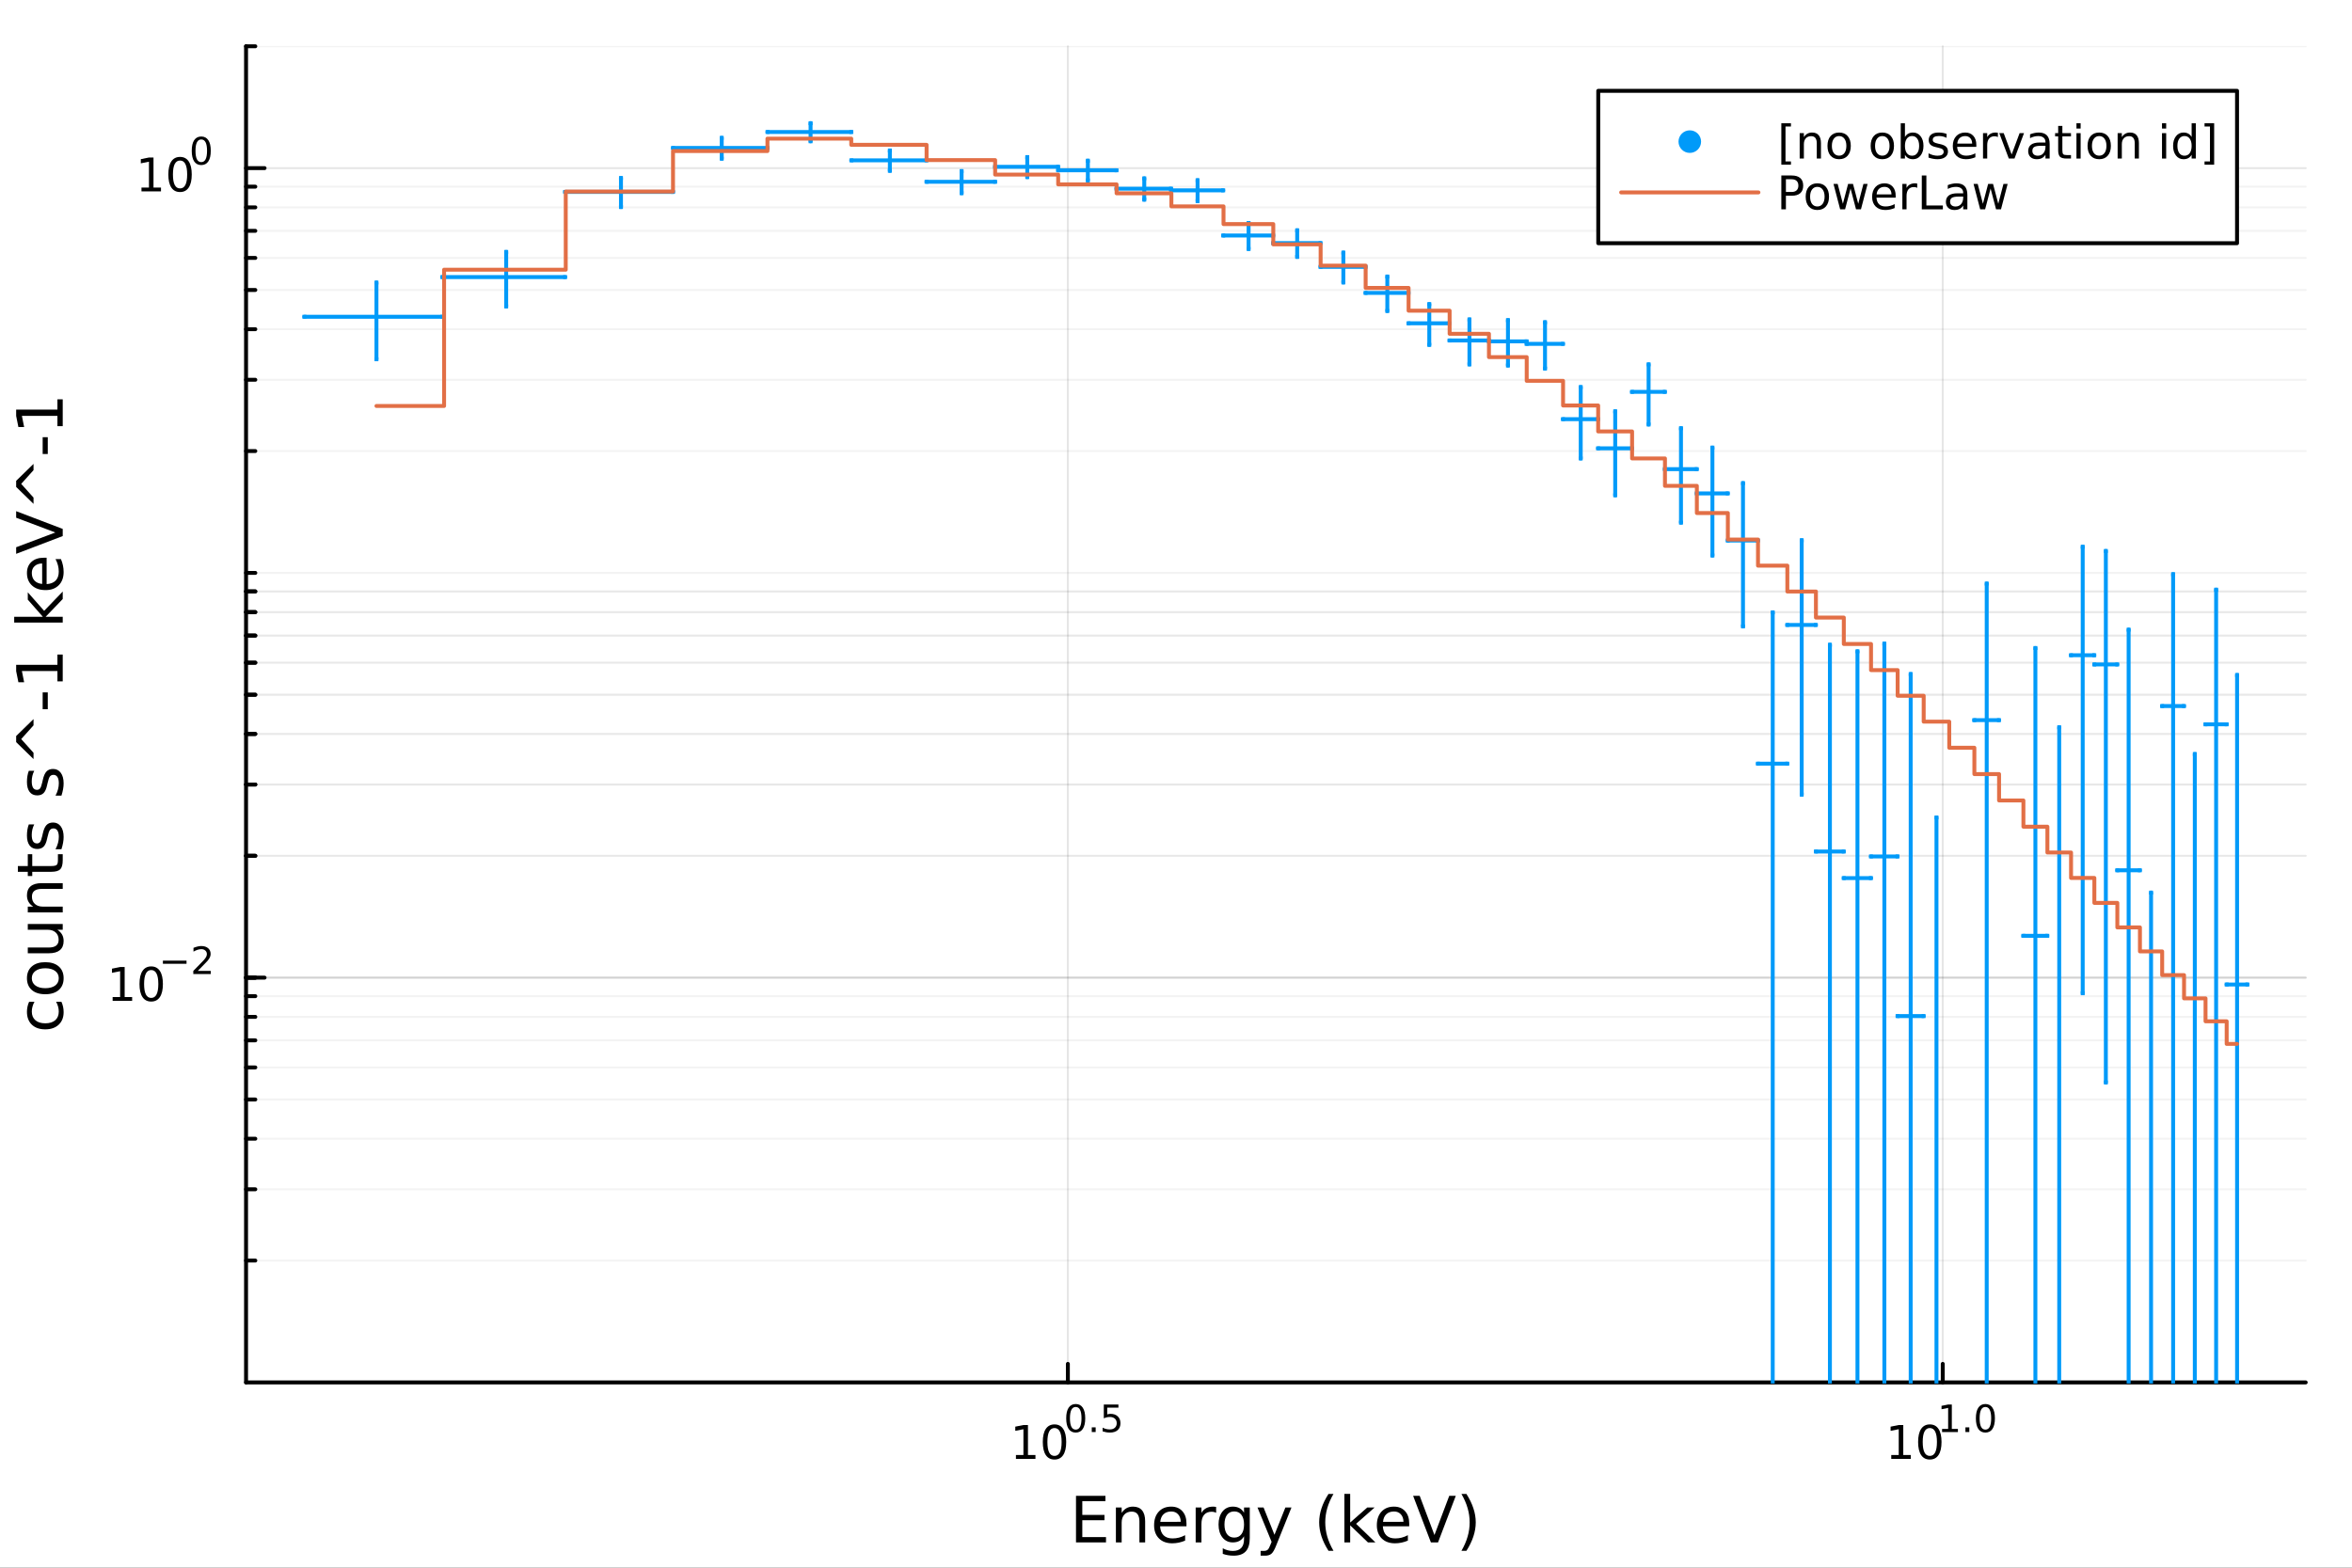 <?xml version="1.0" encoding="utf-8"?>
<svg xmlns="http://www.w3.org/2000/svg" xmlns:xlink="http://www.w3.org/1999/xlink" width="600" height="400" viewBox="0 0 2400 1600">
<rect x="0" y="0" width="2400" height="1600" fill="#333333" stroke="none"/>
<defs>
  <clipPath id="clip080">
    <rect x="0" y="0" width="2400" height="1600"/>
  </clipPath>
</defs>
<path clip-path="url(#clip080)" d="M0 1600 L2400 1600 L2400 0 L0 0  Z" fill="#ffffff" fill-rule="evenodd" fill-opacity="1"/>
<defs>
  <clipPath id="clip081">
    <rect x="480" y="0" width="1681" height="1600"/>
  </clipPath>
</defs>
<path clip-path="url(#clip080)" d="M251.071 1410.9 L2352.76 1410.9 L2352.76 47.244 L251.071 47.244  Z" fill="#ffffff" fill-rule="evenodd" fill-opacity="1"/>
<defs>
  <clipPath id="clip082">
    <rect x="251" y="47" width="2103" height="1365"/>
  </clipPath>
</defs>
<polyline clip-path="url(#clip082)" style="stroke:#000000; stroke-linecap:round; stroke-linejoin:round; stroke-width:2; stroke-opacity:0.05; fill:none" points="251.071,1286.54 2352.76,1286.54 "/>
<polyline clip-path="url(#clip082)" style="stroke:#000000; stroke-linecap:round; stroke-linejoin:round; stroke-width:2; stroke-opacity:0.05; fill:none" points="251.071,1213.8 2352.76,1213.8 "/>
<polyline clip-path="url(#clip082)" style="stroke:#000000; stroke-linecap:round; stroke-linejoin:round; stroke-width:2; stroke-opacity:0.05; fill:none" points="251.071,1162.19 2352.76,1162.19 "/>
<polyline clip-path="url(#clip082)" style="stroke:#000000; stroke-linecap:round; stroke-linejoin:round; stroke-width:2; stroke-opacity:0.05; fill:none" points="251.071,1122.15 2352.76,1122.15 "/>
<polyline clip-path="url(#clip082)" style="stroke:#000000; stroke-linecap:round; stroke-linejoin:round; stroke-width:2; stroke-opacity:0.05; fill:none" points="251.071,1089.44 2352.76,1089.44 "/>
<polyline clip-path="url(#clip082)" style="stroke:#000000; stroke-linecap:round; stroke-linejoin:round; stroke-width:2; stroke-opacity:0.05; fill:none" points="251.071,1061.79 2352.76,1061.79 "/>
<polyline clip-path="url(#clip082)" style="stroke:#000000; stroke-linecap:round; stroke-linejoin:round; stroke-width:2; stroke-opacity:0.05; fill:none" points="251.071,1037.83 2352.76,1037.83 "/>
<polyline clip-path="url(#clip082)" style="stroke:#000000; stroke-linecap:round; stroke-linejoin:round; stroke-width:2; stroke-opacity:0.05; fill:none" points="251.071,1016.7 2352.76,1016.7 "/>
<polyline clip-path="url(#clip082)" style="stroke:#000000; stroke-linecap:round; stroke-linejoin:round; stroke-width:2; stroke-opacity:0.05; fill:none" points="251.071,997.798 2352.76,997.798 "/>
<polyline clip-path="url(#clip082)" style="stroke:#000000; stroke-linecap:round; stroke-linejoin:round; stroke-width:2; stroke-opacity:0.05; fill:none" points="251.071,997.798 2352.76,997.798 "/>
<polyline clip-path="url(#clip082)" style="stroke:#000000; stroke-linecap:round; stroke-linejoin:round; stroke-width:2; stroke-opacity:0.05; fill:none" points="251.071,873.442 2352.76,873.442 "/>
<polyline clip-path="url(#clip082)" style="stroke:#000000; stroke-linecap:round; stroke-linejoin:round; stroke-width:2; stroke-opacity:0.05; fill:none" points="251.071,800.699 2352.76,800.699 "/>
<polyline clip-path="url(#clip082)" style="stroke:#000000; stroke-linecap:round; stroke-linejoin:round; stroke-width:2; stroke-opacity:0.05; fill:none" points="251.071,749.087 2352.76,749.087 "/>
<polyline clip-path="url(#clip082)" style="stroke:#000000; stroke-linecap:round; stroke-linejoin:round; stroke-width:2; stroke-opacity:0.05; fill:none" points="251.071,709.054 2352.76,709.054 "/>
<polyline clip-path="url(#clip082)" style="stroke:#000000; stroke-linecap:round; stroke-linejoin:round; stroke-width:2; stroke-opacity:0.05; fill:none" points="251.071,676.344 2352.76,676.344 "/>
<polyline clip-path="url(#clip082)" style="stroke:#000000; stroke-linecap:round; stroke-linejoin:round; stroke-width:2; stroke-opacity:0.05; fill:none" points="251.071,648.688 2352.76,648.688 "/>
<polyline clip-path="url(#clip082)" style="stroke:#000000; stroke-linecap:round; stroke-linejoin:round; stroke-width:2; stroke-opacity:0.05; fill:none" points="251.071,624.732 2352.76,624.732 "/>
<polyline clip-path="url(#clip082)" style="stroke:#000000; stroke-linecap:round; stroke-linejoin:round; stroke-width:2; stroke-opacity:0.05; fill:none" points="251.071,603.601 2352.76,603.601 "/>
<polyline clip-path="url(#clip082)" style="stroke:#000000; stroke-linecap:round; stroke-linejoin:round; stroke-width:2; stroke-opacity:0.05; fill:none" points="251.071,873.442 2352.76,873.442 "/>
<polyline clip-path="url(#clip082)" style="stroke:#000000; stroke-linecap:round; stroke-linejoin:round; stroke-width:2; stroke-opacity:0.05; fill:none" points="251.071,800.699 2352.76,800.699 "/>
<polyline clip-path="url(#clip082)" style="stroke:#000000; stroke-linecap:round; stroke-linejoin:round; stroke-width:2; stroke-opacity:0.05; fill:none" points="251.071,749.087 2352.76,749.087 "/>
<polyline clip-path="url(#clip082)" style="stroke:#000000; stroke-linecap:round; stroke-linejoin:round; stroke-width:2; stroke-opacity:0.05; fill:none" points="251.071,709.054 2352.76,709.054 "/>
<polyline clip-path="url(#clip082)" style="stroke:#000000; stroke-linecap:round; stroke-linejoin:round; stroke-width:2; stroke-opacity:0.05; fill:none" points="251.071,676.344 2352.76,676.344 "/>
<polyline clip-path="url(#clip082)" style="stroke:#000000; stroke-linecap:round; stroke-linejoin:round; stroke-width:2; stroke-opacity:0.05; fill:none" points="251.071,648.688 2352.76,648.688 "/>
<polyline clip-path="url(#clip082)" style="stroke:#000000; stroke-linecap:round; stroke-linejoin:round; stroke-width:2; stroke-opacity:0.05; fill:none" points="251.071,624.732 2352.76,624.732 "/>
<polyline clip-path="url(#clip082)" style="stroke:#000000; stroke-linecap:round; stroke-linejoin:round; stroke-width:2; stroke-opacity:0.05; fill:none" points="251.071,603.601 2352.76,603.601 "/>
<polyline clip-path="url(#clip082)" style="stroke:#000000; stroke-linecap:round; stroke-linejoin:round; stroke-width:2; stroke-opacity:0.05; fill:none" points="251.071,584.698 2352.76,584.698 "/>
<polyline clip-path="url(#clip082)" style="stroke:#000000; stroke-linecap:round; stroke-linejoin:round; stroke-width:2; stroke-opacity:0.05; fill:none" points="251.071,460.343 2352.76,460.343 "/>
<polyline clip-path="url(#clip082)" style="stroke:#000000; stroke-linecap:round; stroke-linejoin:round; stroke-width:2; stroke-opacity:0.05; fill:none" points="251.071,387.6 2352.76,387.6 "/>
<polyline clip-path="url(#clip082)" style="stroke:#000000; stroke-linecap:round; stroke-linejoin:round; stroke-width:2; stroke-opacity:0.05; fill:none" points="251.071,335.988 2352.76,335.988 "/>
<polyline clip-path="url(#clip082)" style="stroke:#000000; stroke-linecap:round; stroke-linejoin:round; stroke-width:2; stroke-opacity:0.05; fill:none" points="251.071,295.955 2352.76,295.955 "/>
<polyline clip-path="url(#clip082)" style="stroke:#000000; stroke-linecap:round; stroke-linejoin:round; stroke-width:2; stroke-opacity:0.05; fill:none" points="251.071,263.245 2352.76,263.245 "/>
<polyline clip-path="url(#clip082)" style="stroke:#000000; stroke-linecap:round; stroke-linejoin:round; stroke-width:2; stroke-opacity:0.05; fill:none" points="251.071,235.589 2352.76,235.589 "/>
<polyline clip-path="url(#clip082)" style="stroke:#000000; stroke-linecap:round; stroke-linejoin:round; stroke-width:2; stroke-opacity:0.05; fill:none" points="251.071,211.633 2352.76,211.633 "/>
<polyline clip-path="url(#clip082)" style="stroke:#000000; stroke-linecap:round; stroke-linejoin:round; stroke-width:2; stroke-opacity:0.05; fill:none" points="251.071,190.502 2352.76,190.502 "/>
<polyline clip-path="url(#clip082)" style="stroke:#000000; stroke-linecap:round; stroke-linejoin:round; stroke-width:2; stroke-opacity:0.05; fill:none" points="251.071,47.244 2352.76,47.244 "/>
<polyline clip-path="url(#clip082)" style="stroke:#000000; stroke-linecap:round; stroke-linejoin:round; stroke-width:2; stroke-opacity:0.1; fill:none" points="1089.66,1410.9 1089.66,47.244 "/>
<polyline clip-path="url(#clip082)" style="stroke:#000000; stroke-linecap:round; stroke-linejoin:round; stroke-width:2; stroke-opacity:0.1; fill:none" points="1982.4,1410.9 1982.4,47.244 "/>
<polyline clip-path="url(#clip082)" style="stroke:#000000; stroke-linecap:round; stroke-linejoin:round; stroke-width:2; stroke-opacity:0.1; fill:none" points="251.071,997.798 2352.76,997.798 "/>
<polyline clip-path="url(#clip082)" style="stroke:#000000; stroke-linecap:round; stroke-linejoin:round; stroke-width:2; stroke-opacity:0.1; fill:none" points="251.071,171.599 2352.76,171.599 "/>
<polyline clip-path="url(#clip080)" style="stroke:#000000; stroke-linecap:round; stroke-linejoin:round; stroke-width:4; stroke-opacity:1; fill:none" points="251.071,1410.9 2352.76,1410.9 "/>
<polyline clip-path="url(#clip080)" style="stroke:#000000; stroke-linecap:round; stroke-linejoin:round; stroke-width:4; stroke-opacity:1; fill:none" points="1089.66,1410.9 1089.66,1392 "/>
<polyline clip-path="url(#clip080)" style="stroke:#000000; stroke-linecap:round; stroke-linejoin:round; stroke-width:4; stroke-opacity:1; fill:none" points="1982.4,1410.9 1982.4,1392 "/>
<path clip-path="url(#clip080)" d="M1036.67 1485.02 L1044.31 1485.02 L1044.31 1458.66 L1036 1460.32 L1036 1456.06 L1044.26 1454.4 L1048.94 1454.4 L1048.94 1485.02 L1056.58 1485.02 L1056.58 1488.96 L1036.67 1488.96 L1036.67 1485.02 Z" fill="#000000" fill-rule="nonzero" fill-opacity="1" /><path clip-path="url(#clip080)" d="M1076.02 1457.48 Q1072.41 1457.48 1070.58 1461.04 Q1068.78 1464.58 1068.78 1471.71 Q1068.78 1478.82 1070.58 1482.38 Q1072.41 1485.92 1076.02 1485.92 Q1079.66 1485.92 1081.46 1482.38 Q1083.29 1478.82 1083.29 1471.71 Q1083.29 1464.58 1081.46 1461.04 Q1079.66 1457.48 1076.02 1457.48 M1076.02 1453.77 Q1081.83 1453.77 1084.89 1458.38 Q1087.97 1462.96 1087.97 1471.71 Q1087.97 1480.44 1084.89 1485.04 Q1081.83 1489.63 1076.02 1489.63 Q1070.21 1489.63 1067.13 1485.04 Q1064.08 1480.44 1064.08 1471.71 Q1064.08 1462.96 1067.13 1458.38 Q1070.21 1453.77 1076.02 1453.77 Z" fill="#000000" fill-rule="nonzero" fill-opacity="1" /><path clip-path="url(#clip080)" d="M1097.67 1435.97 Q1094.74 1435.97 1093.25 1438.86 Q1091.78 1441.74 1091.78 1447.53 Q1091.78 1453.31 1093.25 1456.2 Q1094.74 1459.08 1097.67 1459.08 Q1100.62 1459.08 1102.09 1456.2 Q1103.58 1453.31 1103.58 1447.53 Q1103.58 1441.74 1102.09 1438.86 Q1100.62 1435.97 1097.67 1435.97 M1097.67 1432.96 Q1102.39 1432.96 1104.87 1436.7 Q1107.38 1440.43 1107.38 1447.53 Q1107.38 1454.62 1104.87 1458.37 Q1102.39 1462.09 1097.67 1462.09 Q1092.95 1462.09 1090.45 1458.37 Q1087.97 1454.62 1087.97 1447.53 Q1087.97 1440.43 1090.45 1436.7 Q1092.95 1432.96 1097.67 1432.96 Z" fill="#000000" fill-rule="nonzero" fill-opacity="1" /><path clip-path="url(#clip080)" d="M1114.05 1456.77 L1118.02 1456.77 L1118.02 1461.55 L1114.05 1461.55 L1114.05 1456.77 Z" fill="#000000" fill-rule="nonzero" fill-opacity="1" /><path clip-path="url(#clip080)" d="M1126.33 1433.47 L1141.25 1433.47 L1141.25 1436.66 L1129.81 1436.66 L1129.81 1443.55 Q1130.64 1443.27 1131.47 1443.13 Q1132.3 1442.98 1133.12 1442.98 Q1137.83 1442.98 1140.57 1445.56 Q1143.32 1448.14 1143.32 1452.54 Q1143.32 1457.07 1140.5 1459.59 Q1137.67 1462.09 1132.54 1462.09 Q1130.77 1462.09 1128.93 1461.79 Q1127.1 1461.49 1125.15 1460.89 L1125.15 1457.07 Q1126.84 1457.99 1128.65 1458.44 Q1130.45 1458.89 1132.46 1458.89 Q1135.72 1458.89 1137.62 1457.18 Q1139.52 1455.47 1139.52 1452.54 Q1139.52 1449.6 1137.62 1447.89 Q1135.72 1446.18 1132.46 1446.18 Q1130.94 1446.18 1129.42 1446.52 Q1127.91 1446.86 1126.33 1447.57 L1126.33 1433.47 Z" fill="#000000" fill-rule="nonzero" fill-opacity="1" /><path clip-path="url(#clip080)" d="M1929.85 1485.02 L1937.49 1485.02 L1937.49 1458.66 L1929.18 1460.32 L1929.18 1456.06 L1937.45 1454.4 L1942.12 1454.4 L1942.12 1485.02 L1949.76 1485.02 L1949.76 1488.96 L1929.85 1488.96 L1929.85 1485.02 Z" fill="#000000" fill-rule="nonzero" fill-opacity="1" /><path clip-path="url(#clip080)" d="M1969.21 1457.48 Q1965.59 1457.48 1963.77 1461.04 Q1961.96 1464.58 1961.96 1471.71 Q1961.96 1478.82 1963.77 1482.38 Q1965.59 1485.92 1969.21 1485.92 Q1972.84 1485.92 1974.65 1482.38 Q1976.47 1478.82 1976.47 1471.71 Q1976.47 1464.58 1974.65 1461.04 Q1972.84 1457.48 1969.21 1457.48 M1969.21 1453.77 Q1975.02 1453.77 1978.07 1458.38 Q1981.15 1462.96 1981.15 1471.71 Q1981.15 1480.44 1978.07 1485.04 Q1975.02 1489.63 1969.21 1489.63 Q1963.4 1489.63 1960.32 1485.04 Q1957.26 1480.44 1957.26 1471.71 Q1957.26 1462.96 1960.32 1458.38 Q1963.4 1453.77 1969.21 1453.77 Z" fill="#000000" fill-rule="nonzero" fill-opacity="1" /><path clip-path="url(#clip080)" d="M1981.7 1458.35 L1987.9 1458.35 L1987.9 1436.93 L1981.15 1438.28 L1981.15 1434.82 L1987.86 1433.47 L1991.66 1433.47 L1991.66 1458.35 L1997.87 1458.35 L1997.87 1461.55 L1981.7 1461.55 L1981.7 1458.35 Z" fill="#000000" fill-rule="nonzero" fill-opacity="1" /><path clip-path="url(#clip080)" d="M2005.54 1456.77 L2009.51 1456.77 L2009.51 1461.55 L2005.54 1461.55 L2005.54 1456.77 Z" fill="#000000" fill-rule="nonzero" fill-opacity="1" /><path clip-path="url(#clip080)" d="M2025.91 1435.97 Q2022.98 1435.97 2021.49 1438.86 Q2020.03 1441.74 2020.03 1447.53 Q2020.03 1453.31 2021.49 1456.2 Q2022.98 1459.08 2025.91 1459.08 Q2028.86 1459.08 2030.33 1456.2 Q2031.82 1453.31 2031.82 1447.53 Q2031.82 1441.74 2030.33 1438.86 Q2028.86 1435.97 2025.91 1435.97 M2025.91 1432.96 Q2030.63 1432.96 2033.12 1436.7 Q2035.62 1440.43 2035.62 1447.53 Q2035.62 1454.62 2033.12 1458.37 Q2030.63 1462.09 2025.91 1462.09 Q2021.19 1462.09 2018.69 1458.37 Q2016.21 1454.62 2016.21 1447.53 Q2016.21 1440.43 2018.69 1436.7 Q2021.19 1432.96 2025.91 1432.96 Z" fill="#000000" fill-rule="nonzero" fill-opacity="1" /><path clip-path="url(#clip080)" d="M1097.96 1526.67 L1128 1526.67 L1128 1532.08 L1104.39 1532.08 L1104.39 1546.14 L1127.02 1546.14 L1127.02 1551.56 L1104.39 1551.56 L1104.39 1568.77 L1128.58 1568.77 L1128.58 1574.19 L1097.96 1574.19 L1097.96 1526.67 Z" fill="#000000" fill-rule="nonzero" fill-opacity="1" /><path clip-path="url(#clip080)" d="M1168.52 1552.67 L1168.52 1574.19 L1162.66 1574.19 L1162.66 1552.86 Q1162.66 1547.8 1160.69 1545.29 Q1158.72 1542.77 1154.77 1542.77 Q1150.03 1542.77 1147.29 1545.79 Q1144.55 1548.82 1144.55 1554.04 L1144.55 1574.19 L1138.67 1574.19 L1138.67 1538.54 L1144.55 1538.54 L1144.55 1544.08 Q1146.65 1540.86 1149.49 1539.27 Q1152.35 1537.68 1156.08 1537.68 Q1162.22 1537.68 1165.37 1541.5 Q1168.52 1545.29 1168.52 1552.67 Z" fill="#000000" fill-rule="nonzero" fill-opacity="1" /><path clip-path="url(#clip080)" d="M1210.69 1554.9 L1210.69 1557.76 L1183.77 1557.76 Q1184.15 1563.81 1187.39 1566.99 Q1190.67 1570.14 1196.5 1570.14 Q1199.87 1570.14 1203.02 1569.32 Q1206.21 1568.49 1209.32 1566.83 L1209.32 1572.37 Q1206.17 1573.71 1202.86 1574.41 Q1199.55 1575.11 1196.15 1575.11 Q1187.62 1575.11 1182.62 1570.14 Q1177.65 1565.18 1177.65 1556.71 Q1177.65 1547.96 1182.37 1542.83 Q1187.11 1537.68 1195.13 1537.68 Q1202.32 1537.68 1206.49 1542.33 Q1210.69 1546.94 1210.69 1554.9 M1204.84 1553.18 Q1204.77 1548.37 1202.13 1545.51 Q1199.52 1542.64 1195.19 1542.64 Q1190.29 1542.64 1187.33 1545.41 Q1184.4 1548.18 1183.96 1553.21 L1204.84 1553.18 Z" fill="#000000" fill-rule="nonzero" fill-opacity="1" /><path clip-path="url(#clip080)" d="M1240.96 1544.01 Q1239.98 1543.44 1238.8 1543.18 Q1237.65 1542.9 1236.25 1542.9 Q1231.29 1542.9 1228.61 1546.14 Q1225.97 1549.36 1225.97 1555.41 L1225.97 1574.19 L1220.08 1574.19 L1220.08 1538.54 L1225.97 1538.54 L1225.97 1544.08 Q1227.82 1540.83 1230.78 1539.27 Q1233.74 1537.68 1237.97 1537.68 Q1238.57 1537.68 1239.31 1537.77 Q1240.04 1537.84 1240.93 1538 L1240.96 1544.01 Z" fill="#000000" fill-rule="nonzero" fill-opacity="1" /><path clip-path="url(#clip080)" d="M1269.42 1555.95 Q1269.42 1549.58 1266.77 1546.08 Q1264.16 1542.58 1259.42 1542.58 Q1254.71 1542.58 1252.07 1546.08 Q1249.46 1549.58 1249.46 1555.95 Q1249.46 1562.28 1252.07 1565.78 Q1254.71 1569.28 1259.42 1569.28 Q1264.16 1569.28 1266.77 1565.78 Q1269.42 1562.28 1269.42 1555.95 M1275.27 1569.76 Q1275.27 1578.86 1271.23 1583.29 Q1267.19 1587.74 1258.85 1587.74 Q1255.76 1587.74 1253.02 1587.27 Q1250.29 1586.82 1247.71 1585.87 L1247.71 1580.17 Q1250.29 1581.57 1252.8 1582.24 Q1255.32 1582.91 1257.93 1582.91 Q1263.69 1582.91 1266.55 1579.88 Q1269.42 1576.89 1269.42 1570.81 L1269.42 1567.92 Q1267.6 1571.07 1264.77 1572.63 Q1261.94 1574.19 1257.99 1574.19 Q1251.43 1574.19 1247.42 1569.19 Q1243.41 1564.19 1243.41 1555.95 Q1243.41 1547.67 1247.42 1542.68 Q1251.43 1537.68 1257.99 1537.68 Q1261.94 1537.68 1264.77 1539.24 Q1267.6 1540.8 1269.42 1543.95 L1269.42 1538.54 L1275.27 1538.54 L1275.27 1569.76 Z" fill="#000000" fill-rule="nonzero" fill-opacity="1" /><path clip-path="url(#clip080)" d="M1302.17 1577.5 Q1299.69 1583.86 1297.33 1585.8 Q1294.97 1587.74 1291.03 1587.74 L1286.35 1587.74 L1286.35 1582.84 L1289.79 1582.84 Q1292.21 1582.84 1293.54 1581.7 Q1294.88 1580.55 1296.5 1576.29 L1297.55 1573.61 L1283.13 1538.54 L1289.34 1538.54 L1300.48 1566.42 L1311.62 1538.54 L1317.83 1538.54 L1302.17 1577.5 Z" fill="#000000" fill-rule="nonzero" fill-opacity="1" /><path clip-path="url(#clip080)" d="M1360.7 1524.72 Q1356.44 1532.04 1354.37 1539.21 Q1352.3 1546.37 1352.3 1553.72 Q1352.3 1561.07 1354.37 1568.3 Q1356.47 1575.49 1360.7 1582.78 L1355.61 1582.78 Q1350.83 1575.3 1348.45 1568.07 Q1346.09 1560.85 1346.09 1553.72 Q1346.09 1546.62 1348.45 1539.43 Q1350.8 1532.24 1355.61 1524.72 L1360.7 1524.72 Z" fill="#000000" fill-rule="nonzero" fill-opacity="1" /><path clip-path="url(#clip080)" d="M1371.84 1524.66 L1377.73 1524.66 L1377.73 1553.91 L1395.2 1538.54 L1402.68 1538.54 L1383.78 1555.22 L1403.48 1574.19 L1395.84 1574.19 L1377.73 1556.78 L1377.73 1574.19 L1371.84 1574.19 L1371.84 1524.66 Z" fill="#000000" fill-rule="nonzero" fill-opacity="1" /><path clip-path="url(#clip080)" d="M1437.98 1554.9 L1437.98 1557.76 L1411.05 1557.76 Q1411.44 1563.81 1414.68 1566.99 Q1417.96 1570.14 1423.79 1570.14 Q1427.16 1570.14 1430.31 1569.32 Q1433.49 1568.49 1436.61 1566.83 L1436.61 1572.37 Q1433.46 1573.71 1430.15 1574.41 Q1426.84 1575.11 1423.43 1575.11 Q1414.9 1575.11 1409.91 1570.14 Q1404.94 1565.18 1404.94 1556.71 Q1404.94 1547.96 1409.65 1542.83 Q1414.4 1537.68 1422.42 1537.68 Q1429.61 1537.68 1433.78 1542.33 Q1437.98 1546.94 1437.98 1554.9 M1432.12 1553.18 Q1432.06 1548.37 1429.42 1545.51 Q1426.81 1542.64 1422.48 1542.64 Q1417.58 1542.64 1414.62 1545.41 Q1411.69 1548.18 1411.24 1553.21 L1432.12 1553.18 Z" fill="#000000" fill-rule="nonzero" fill-opacity="1" /><path clip-path="url(#clip080)" d="M1460.1 1574.19 L1441.96 1526.67 L1448.67 1526.67 L1463.73 1566.67 L1478.82 1526.67 L1485.5 1526.67 L1467.39 1574.19 L1460.1 1574.19 Z" fill="#000000" fill-rule="nonzero" fill-opacity="1" /><path clip-path="url(#clip080)" d="M1491.26 1524.72 L1496.35 1524.72 Q1501.13 1532.24 1503.48 1539.43 Q1505.87 1546.62 1505.87 1553.72 Q1505.87 1560.85 1503.48 1568.07 Q1501.13 1575.3 1496.35 1582.78 L1491.26 1582.78 Q1495.49 1575.49 1497.56 1568.3 Q1499.66 1561.07 1499.66 1553.72 Q1499.66 1546.37 1497.56 1539.21 Q1495.49 1532.04 1491.26 1524.72 Z" fill="#000000" fill-rule="nonzero" fill-opacity="1" /><polyline clip-path="url(#clip080)" style="stroke:#000000; stroke-linecap:round; stroke-linejoin:round; stroke-width:4; stroke-opacity:1; fill:none" points="251.071,1410.9 251.071,47.244 "/>
<polyline clip-path="url(#clip080)" style="stroke:#000000; stroke-linecap:round; stroke-linejoin:round; stroke-width:4; stroke-opacity:1; fill:none" points="251.071,997.798 269.969,997.798 "/>
<polyline clip-path="url(#clip080)" style="stroke:#000000; stroke-linecap:round; stroke-linejoin:round; stroke-width:4; stroke-opacity:1; fill:none" points="251.071,171.599 269.969,171.599 "/>
<polyline clip-path="url(#clip080)" style="stroke:#000000; stroke-linecap:round; stroke-linejoin:round; stroke-width:4; stroke-opacity:1; fill:none" points="251.071,1286.54 260.52,1286.54 "/>
<polyline clip-path="url(#clip080)" style="stroke:#000000; stroke-linecap:round; stroke-linejoin:round; stroke-width:4; stroke-opacity:1; fill:none" points="251.071,1213.8 260.52,1213.8 "/>
<polyline clip-path="url(#clip080)" style="stroke:#000000; stroke-linecap:round; stroke-linejoin:round; stroke-width:4; stroke-opacity:1; fill:none" points="251.071,1162.19 260.52,1162.19 "/>
<polyline clip-path="url(#clip080)" style="stroke:#000000; stroke-linecap:round; stroke-linejoin:round; stroke-width:4; stroke-opacity:1; fill:none" points="251.071,1122.15 260.52,1122.15 "/>
<polyline clip-path="url(#clip080)" style="stroke:#000000; stroke-linecap:round; stroke-linejoin:round; stroke-width:4; stroke-opacity:1; fill:none" points="251.071,1089.44 260.52,1089.44 "/>
<polyline clip-path="url(#clip080)" style="stroke:#000000; stroke-linecap:round; stroke-linejoin:round; stroke-width:4; stroke-opacity:1; fill:none" points="251.071,1061.79 260.52,1061.79 "/>
<polyline clip-path="url(#clip080)" style="stroke:#000000; stroke-linecap:round; stroke-linejoin:round; stroke-width:4; stroke-opacity:1; fill:none" points="251.071,1037.83 260.52,1037.83 "/>
<polyline clip-path="url(#clip080)" style="stroke:#000000; stroke-linecap:round; stroke-linejoin:round; stroke-width:4; stroke-opacity:1; fill:none" points="251.071,1016.7 260.52,1016.7 "/>
<polyline clip-path="url(#clip080)" style="stroke:#000000; stroke-linecap:round; stroke-linejoin:round; stroke-width:4; stroke-opacity:1; fill:none" points="251.071,997.798 260.52,997.798 "/>
<polyline clip-path="url(#clip080)" style="stroke:#000000; stroke-linecap:round; stroke-linejoin:round; stroke-width:4; stroke-opacity:1; fill:none" points="251.071,997.798 260.52,997.798 "/>
<polyline clip-path="url(#clip080)" style="stroke:#000000; stroke-linecap:round; stroke-linejoin:round; stroke-width:4; stroke-opacity:1; fill:none" points="251.071,873.442 260.52,873.442 "/>
<polyline clip-path="url(#clip080)" style="stroke:#000000; stroke-linecap:round; stroke-linejoin:round; stroke-width:4; stroke-opacity:1; fill:none" points="251.071,800.699 260.52,800.699 "/>
<polyline clip-path="url(#clip080)" style="stroke:#000000; stroke-linecap:round; stroke-linejoin:round; stroke-width:4; stroke-opacity:1; fill:none" points="251.071,749.087 260.52,749.087 "/>
<polyline clip-path="url(#clip080)" style="stroke:#000000; stroke-linecap:round; stroke-linejoin:round; stroke-width:4; stroke-opacity:1; fill:none" points="251.071,709.054 260.52,709.054 "/>
<polyline clip-path="url(#clip080)" style="stroke:#000000; stroke-linecap:round; stroke-linejoin:round; stroke-width:4; stroke-opacity:1; fill:none" points="251.071,676.344 260.52,676.344 "/>
<polyline clip-path="url(#clip080)" style="stroke:#000000; stroke-linecap:round; stroke-linejoin:round; stroke-width:4; stroke-opacity:1; fill:none" points="251.071,648.688 260.52,648.688 "/>
<polyline clip-path="url(#clip080)" style="stroke:#000000; stroke-linecap:round; stroke-linejoin:round; stroke-width:4; stroke-opacity:1; fill:none" points="251.071,624.732 260.52,624.732 "/>
<polyline clip-path="url(#clip080)" style="stroke:#000000; stroke-linecap:round; stroke-linejoin:round; stroke-width:4; stroke-opacity:1; fill:none" points="251.071,603.601 260.52,603.601 "/>
<polyline clip-path="url(#clip080)" style="stroke:#000000; stroke-linecap:round; stroke-linejoin:round; stroke-width:4; stroke-opacity:1; fill:none" points="251.071,873.442 260.52,873.442 "/>
<polyline clip-path="url(#clip080)" style="stroke:#000000; stroke-linecap:round; stroke-linejoin:round; stroke-width:4; stroke-opacity:1; fill:none" points="251.071,800.699 260.52,800.699 "/>
<polyline clip-path="url(#clip080)" style="stroke:#000000; stroke-linecap:round; stroke-linejoin:round; stroke-width:4; stroke-opacity:1; fill:none" points="251.071,749.087 260.52,749.087 "/>
<polyline clip-path="url(#clip080)" style="stroke:#000000; stroke-linecap:round; stroke-linejoin:round; stroke-width:4; stroke-opacity:1; fill:none" points="251.071,709.054 260.52,709.054 "/>
<polyline clip-path="url(#clip080)" style="stroke:#000000; stroke-linecap:round; stroke-linejoin:round; stroke-width:4; stroke-opacity:1; fill:none" points="251.071,676.344 260.52,676.344 "/>
<polyline clip-path="url(#clip080)" style="stroke:#000000; stroke-linecap:round; stroke-linejoin:round; stroke-width:4; stroke-opacity:1; fill:none" points="251.071,648.688 260.52,648.688 "/>
<polyline clip-path="url(#clip080)" style="stroke:#000000; stroke-linecap:round; stroke-linejoin:round; stroke-width:4; stroke-opacity:1; fill:none" points="251.071,624.732 260.52,624.732 "/>
<polyline clip-path="url(#clip080)" style="stroke:#000000; stroke-linecap:round; stroke-linejoin:round; stroke-width:4; stroke-opacity:1; fill:none" points="251.071,603.601 260.52,603.601 "/>
<polyline clip-path="url(#clip080)" style="stroke:#000000; stroke-linecap:round; stroke-linejoin:round; stroke-width:4; stroke-opacity:1; fill:none" points="251.071,584.698 260.52,584.698 "/>
<polyline clip-path="url(#clip080)" style="stroke:#000000; stroke-linecap:round; stroke-linejoin:round; stroke-width:4; stroke-opacity:1; fill:none" points="251.071,460.343 260.52,460.343 "/>
<polyline clip-path="url(#clip080)" style="stroke:#000000; stroke-linecap:round; stroke-linejoin:round; stroke-width:4; stroke-opacity:1; fill:none" points="251.071,387.6 260.52,387.6 "/>
<polyline clip-path="url(#clip080)" style="stroke:#000000; stroke-linecap:round; stroke-linejoin:round; stroke-width:4; stroke-opacity:1; fill:none" points="251.071,335.988 260.52,335.988 "/>
<polyline clip-path="url(#clip080)" style="stroke:#000000; stroke-linecap:round; stroke-linejoin:round; stroke-width:4; stroke-opacity:1; fill:none" points="251.071,295.955 260.52,295.955 "/>
<polyline clip-path="url(#clip080)" style="stroke:#000000; stroke-linecap:round; stroke-linejoin:round; stroke-width:4; stroke-opacity:1; fill:none" points="251.071,263.245 260.52,263.245 "/>
<polyline clip-path="url(#clip080)" style="stroke:#000000; stroke-linecap:round; stroke-linejoin:round; stroke-width:4; stroke-opacity:1; fill:none" points="251.071,235.589 260.52,235.589 "/>
<polyline clip-path="url(#clip080)" style="stroke:#000000; stroke-linecap:round; stroke-linejoin:round; stroke-width:4; stroke-opacity:1; fill:none" points="251.071,211.633 260.52,211.633 "/>
<polyline clip-path="url(#clip080)" style="stroke:#000000; stroke-linecap:round; stroke-linejoin:round; stroke-width:4; stroke-opacity:1; fill:none" points="251.071,190.502 260.52,190.502 "/>
<polyline clip-path="url(#clip080)" style="stroke:#000000; stroke-linecap:round; stroke-linejoin:round; stroke-width:4; stroke-opacity:1; fill:none" points="251.071,47.244 260.52,47.244 "/>
<path clip-path="url(#clip080)" d="M114.931 1017.59 L122.57 1017.59 L122.57 991.224 L114.26 992.891 L114.26 988.632 L122.524 986.965 L127.2 986.965 L127.2 1017.59 L134.839 1017.59 L134.839 1021.53 L114.931 1021.53 L114.931 1017.59 Z" fill="#000000" fill-rule="nonzero" fill-opacity="1" /><path clip-path="url(#clip080)" d="M154.283 990.044 Q150.672 990.044 148.843 993.609 Q147.038 997.15 147.038 1004.28 Q147.038 1011.39 148.843 1014.95 Q150.672 1018.49 154.283 1018.49 Q157.917 1018.49 159.723 1014.95 Q161.552 1011.39 161.552 1004.28 Q161.552 997.15 159.723 993.609 Q157.917 990.044 154.283 990.044 M154.283 986.34 Q160.093 986.34 163.149 990.947 Q166.227 995.53 166.227 1004.28 Q166.227 1013.01 163.149 1017.61 Q160.093 1022.2 154.283 1022.2 Q148.473 1022.2 145.394 1017.61 Q142.339 1013.01 142.339 1004.28 Q142.339 995.53 145.394 990.947 Q148.473 986.34 154.283 986.34 Z" fill="#000000" fill-rule="nonzero" fill-opacity="1" /><path clip-path="url(#clip080)" d="M166.227 980.441 L190.339 980.441 L190.339 983.639 L166.227 983.639 L166.227 980.441 Z" fill="#000000" fill-rule="nonzero" fill-opacity="1" /><path clip-path="url(#clip080)" d="M201.812 990.917 L215.071 990.917 L215.071 994.115 L197.241 994.115 L197.241 990.917 Q199.404 988.679 203.128 984.918 Q206.871 981.137 207.83 980.047 Q209.655 977.996 210.369 976.586 Q211.103 975.157 211.103 973.784 Q211.103 971.545 209.523 970.135 Q207.962 968.724 205.442 968.724 Q203.655 968.724 201.661 969.345 Q199.686 969.966 197.43 971.226 L197.43 967.389 Q199.724 966.467 201.718 965.997 Q203.711 965.527 205.366 965.527 Q209.73 965.527 212.325 967.709 Q214.921 969.89 214.921 973.539 Q214.921 975.269 214.263 976.83 Q213.623 978.373 211.912 980.479 Q211.441 981.025 208.921 983.639 Q206.401 986.234 201.812 990.917 Z" fill="#000000" fill-rule="nonzero" fill-opacity="1" /><path clip-path="url(#clip080)" d="M144.366 191.392 L152.004 191.392 L152.004 165.026 L143.694 166.693 L143.694 162.434 L151.958 160.767 L156.634 160.767 L156.634 191.392 L164.273 191.392 L164.273 195.327 L144.366 195.327 L144.366 191.392 Z" fill="#000000" fill-rule="nonzero" fill-opacity="1" /><path clip-path="url(#clip080)" d="M183.717 163.846 Q180.106 163.846 178.277 167.41 Q176.472 170.952 176.472 178.082 Q176.472 185.188 178.277 188.753 Q180.106 192.295 183.717 192.295 Q187.351 192.295 189.157 188.753 Q190.986 185.188 190.986 178.082 Q190.986 170.952 189.157 167.41 Q187.351 163.846 183.717 163.846 M183.717 160.142 Q189.527 160.142 192.583 164.748 Q195.662 169.332 195.662 178.082 Q195.662 186.808 192.583 191.415 Q189.527 195.998 183.717 195.998 Q177.907 195.998 174.828 191.415 Q171.773 186.808 171.773 178.082 Q171.773 169.332 174.828 164.748 Q177.907 160.142 183.717 160.142 Z" fill="#000000" fill-rule="nonzero" fill-opacity="1" /><path clip-path="url(#clip080)" d="M205.366 142.338 Q202.432 142.338 200.947 145.234 Q199.48 148.112 199.48 153.905 Q199.48 159.679 200.947 162.575 Q202.432 165.453 205.366 165.453 Q208.319 165.453 209.786 162.575 Q211.272 159.679 211.272 153.905 Q211.272 148.112 209.786 145.234 Q208.319 142.338 205.366 142.338 M205.366 139.329 Q210.087 139.329 212.57 143.071 Q215.071 146.795 215.071 153.905 Q215.071 160.995 212.57 164.738 Q210.087 168.462 205.366 168.462 Q200.646 168.462 198.144 164.738 Q195.662 160.995 195.662 153.905 Q195.662 146.795 198.144 143.071 Q200.646 139.329 205.366 139.329 Z" fill="#000000" fill-rule="nonzero" fill-opacity="1" /><path clip-path="url(#clip080)" d="M29.725 1022.37 L35.199 1022.37 Q33.831 1024.85 33.162 1027.37 Q32.462 1029.85 32.462 1032.4 Q32.462 1038.09 36.09 1041.24 Q39.687 1044.4 46.212 1044.4 Q52.737 1044.4 56.365 1041.24 Q59.962 1038.09 59.962 1032.4 Q59.962 1029.85 59.294 1027.37 Q58.593 1024.85 57.225 1022.37 L62.636 1022.37 Q63.781 1024.82 64.354 1027.46 Q64.927 1030.07 64.927 1033.03 Q64.927 1041.09 59.866 1045.83 Q54.806 1050.57 46.212 1050.57 Q37.491 1050.57 32.494 1045.8 Q27.497 1040.99 27.497 1032.65 Q27.497 1029.95 28.07 1027.37 Q28.611 1024.79 29.725 1022.37 Z" fill="#000000" fill-rule="nonzero" fill-opacity="1" /><path clip-path="url(#clip080)" d="M32.462 998.372 Q32.462 1003.08 36.154 1005.82 Q39.815 1008.56 46.212 1008.56 Q52.609 1008.56 56.302 1005.85 Q59.962 1003.11 59.962 998.372 Q59.962 993.693 56.27 990.956 Q52.578 988.218 46.212 988.218 Q39.878 988.218 36.186 990.956 Q32.462 993.693 32.462 998.372 M27.497 998.372 Q27.497 990.733 32.462 986.372 Q37.427 982.012 46.212 982.012 Q54.965 982.012 59.962 986.372 Q64.927 990.733 64.927 998.372 Q64.927 1006.04 59.962 1010.4 Q54.965 1014.73 46.212 1014.73 Q37.427 1014.73 32.462 1010.4 Q27.497 1006.04 27.497 998.372 Z" fill="#000000" fill-rule="nonzero" fill-opacity="1" /><path clip-path="url(#clip080)" d="M49.936 972.909 L28.356 972.909 L28.356 967.052 L49.713 967.052 Q54.774 967.052 57.32 965.079 Q59.835 963.106 59.835 959.159 Q59.835 954.416 56.811 951.679 Q53.787 948.91 48.567 948.91 L28.356 948.91 L28.356 943.054 L64.004 943.054 L64.004 948.91 L58.53 948.91 Q61.776 951.043 63.368 953.875 Q64.927 956.676 64.927 960.4 Q64.927 966.543 61.108 969.726 Q57.288 972.909 49.936 972.909 M27.497 958.172 L27.497 958.172 Z" fill="#000000" fill-rule="nonzero" fill-opacity="1" /><path clip-path="url(#clip080)" d="M42.488 901.358 L64.004 901.358 L64.004 907.215 L42.679 907.215 Q37.618 907.215 35.104 909.188 Q32.589 911.161 32.589 915.108 Q32.589 919.851 35.613 922.588 Q38.637 925.325 43.857 925.325 L64.004 925.325 L64.004 931.213 L28.356 931.213 L28.356 925.325 L33.894 925.325 Q30.68 923.224 29.088 920.392 Q27.497 917.527 27.497 913.803 Q27.497 907.66 31.316 904.509 Q35.104 901.358 42.488 901.358 Z" fill="#000000" fill-rule="nonzero" fill-opacity="1" /><path clip-path="url(#clip080)" d="M18.235 883.884 L28.356 883.884 L28.356 871.821 L32.908 871.821 L32.908 883.884 L52.259 883.884 Q56.62 883.884 57.861 882.707 Q59.103 881.497 59.103 877.837 L59.103 871.821 L64.004 871.821 L64.004 877.837 Q64.004 884.616 61.49 887.195 Q58.943 889.773 52.259 889.773 L32.908 889.773 L32.908 894.069 L28.356 894.069 L28.356 889.773 L18.235 889.773 L18.235 883.884 Z" fill="#000000" fill-rule="nonzero" fill-opacity="1" /><path clip-path="url(#clip080)" d="M29.407 841.393 L34.945 841.393 Q33.672 843.876 33.035 846.549 Q32.398 849.223 32.398 852.088 Q32.398 856.448 33.735 858.644 Q35.072 860.809 37.746 860.809 Q39.783 860.809 40.96 859.249 Q42.106 857.689 43.157 852.979 L43.602 850.974 Q44.939 844.735 47.39 842.125 Q49.809 839.484 54.169 839.484 Q59.134 839.484 62.031 843.43 Q64.927 847.345 64.927 854.22 Q64.927 857.085 64.354 860.204 Q63.813 863.291 62.699 866.729 L56.652 866.729 Q58.339 863.482 59.198 860.331 Q60.026 857.18 60.026 854.093 Q60.026 849.955 58.625 847.727 Q57.193 845.499 54.615 845.499 Q52.228 845.499 50.955 847.122 Q49.681 848.714 48.504 854.157 L48.026 856.194 Q46.88 861.636 44.525 864.055 Q42.138 866.474 38 866.474 Q32.971 866.474 30.234 862.909 Q27.497 859.345 27.497 852.788 Q27.497 849.541 27.974 846.677 Q28.452 843.812 29.407 841.393 Z" fill="#000000" fill-rule="nonzero" fill-opacity="1" /><path clip-path="url(#clip080)" d="M29.407 786.712 L34.945 786.712 Q33.672 789.194 33.035 791.868 Q32.398 794.542 32.398 797.406 Q32.398 801.767 33.735 803.963 Q35.072 806.127 37.746 806.127 Q39.783 806.127 40.96 804.568 Q42.106 803.008 43.157 798.297 L43.602 796.292 Q44.939 790.054 47.39 787.444 Q49.809 784.802 54.169 784.802 Q59.134 784.802 62.031 788.749 Q64.927 792.664 64.927 799.539 Q64.927 802.403 64.354 805.523 Q63.813 808.61 62.699 812.047 L56.652 812.047 Q58.339 808.801 59.198 805.65 Q60.026 802.499 60.026 799.411 Q60.026 795.274 58.625 793.046 Q57.193 790.818 54.615 790.818 Q52.228 790.818 50.955 792.441 Q49.681 794.032 48.504 799.475 L48.026 801.512 Q46.88 806.955 44.525 809.374 Q42.138 811.793 38 811.793 Q32.971 811.793 30.234 808.228 Q27.497 804.663 27.497 798.106 Q27.497 794.86 27.974 791.995 Q28.452 789.131 29.407 786.712 Z" fill="#000000" fill-rule="nonzero" fill-opacity="1" /><path clip-path="url(#clip080)" d="M16.484 751.191 L34.213 733.908 L34.213 740.306 L21.64 754.31 L34.213 768.315 L34.213 774.712 L16.484 757.43 L16.484 751.191 Z" fill="#000000" fill-rule="nonzero" fill-opacity="1" /><path clip-path="url(#clip080)" d="M43.538 723.819 L43.538 706.663 L48.758 706.663 L48.758 723.819 L43.538 723.819 Z" fill="#000000" fill-rule="nonzero" fill-opacity="1" /><path clip-path="url(#clip080)" d="M58.593 695.396 L58.593 684.892 L22.341 684.892 L24.632 696.319 L18.776 696.319 L16.484 684.956 L16.484 678.527 L58.593 678.527 L58.593 668.023 L64.004 668.023 L64.004 695.396 L58.593 695.396 Z" fill="#000000" fill-rule="nonzero" fill-opacity="1" /><path clip-path="url(#clip080)" d="M14.479 635.367 L14.479 629.479 L43.729 629.479 L28.356 612.005 L28.356 604.525 L45.034 623.431 L64.004 603.73 L64.004 611.368 L46.594 629.479 L64.004 629.479 L64.004 635.367 L14.479 635.367 Z" fill="#000000" fill-rule="nonzero" fill-opacity="1" /><path clip-path="url(#clip080)" d="M44.716 569.227 L47.581 569.227 L47.581 596.154 Q53.628 595.772 56.811 592.526 Q59.962 589.248 59.962 583.423 Q59.962 580.049 59.134 576.898 Q58.307 573.715 56.652 570.596 L62.19 570.596 Q63.527 573.747 64.227 577.057 Q64.927 580.367 64.927 583.773 Q64.927 592.303 59.962 597.3 Q54.997 602.265 46.53 602.265 Q37.777 602.265 32.653 597.555 Q27.497 592.812 27.497 584.792 Q27.497 577.598 32.144 573.429 Q36.759 569.227 44.716 569.227 M42.997 575.084 Q38.191 575.148 35.327 577.789 Q32.462 580.399 32.462 584.728 Q32.462 589.63 35.231 592.59 Q38 595.518 43.029 595.963 L42.997 575.084 Z" fill="#000000" fill-rule="nonzero" fill-opacity="1" /><path clip-path="url(#clip080)" d="M64.004 547.107 L16.484 565.249 L16.484 558.533 L56.493 543.478 L16.484 528.391 L16.484 521.707 L64.004 539.818 L64.004 547.107 Z" fill="#000000" fill-rule="nonzero" fill-opacity="1" /><path clip-path="url(#clip080)" d="M16.484 490.738 L34.213 473.455 L34.213 479.853 L21.64 493.858 L34.213 507.862 L34.213 514.26 L16.484 496.977 L16.484 490.738 Z" fill="#000000" fill-rule="nonzero" fill-opacity="1" /><path clip-path="url(#clip080)" d="M43.538 463.366 L43.538 446.21 L48.758 446.21 L48.758 463.366 L43.538 463.366 Z" fill="#000000" fill-rule="nonzero" fill-opacity="1" /><path clip-path="url(#clip080)" d="M58.593 434.943 L58.593 424.439 L22.341 424.439 L24.632 435.866 L18.776 435.866 L16.484 424.503 L16.484 418.074 L58.593 418.074 L58.593 407.57 L64.004 407.57 L64.004 434.943 L58.593 434.943 Z" fill="#000000" fill-rule="nonzero" fill-opacity="1" /><polyline clip-path="url(#clip082)" style="stroke:#009af9; stroke-linecap:round; stroke-linejoin:round; stroke-width:4; stroke-opacity:1; fill:none" points="310.553,323.298 451.344,323.298 "/>
<polyline clip-path="url(#clip082)" style="stroke:#009af9; stroke-linecap:round; stroke-linejoin:round; stroke-width:4; stroke-opacity:1; fill:none" points="451.344,282.787 576.64,282.787 "/>
<polyline clip-path="url(#clip082)" style="stroke:#009af9; stroke-linecap:round; stroke-linejoin:round; stroke-width:4; stroke-opacity:1; fill:none" points="576.64,195.876 686.739,195.876 "/>
<polyline clip-path="url(#clip082)" style="stroke:#009af9; stroke-linecap:round; stroke-linejoin:round; stroke-width:4; stroke-opacity:1; fill:none" points="686.739,151.006 783.159,151.006 "/>
<polyline clip-path="url(#clip082)" style="stroke:#009af9; stroke-linecap:round; stroke-linejoin:round; stroke-width:4; stroke-opacity:1; fill:none" points="783.159,134.713 868.714,134.713 "/>
<polyline clip-path="url(#clip082)" style="stroke:#009af9; stroke-linecap:round; stroke-linejoin:round; stroke-width:4; stroke-opacity:1; fill:none" points="868.714,163.654 945.442,163.654 "/>
<polyline clip-path="url(#clip082)" style="stroke:#009af9; stroke-linecap:round; stroke-linejoin:round; stroke-width:4; stroke-opacity:1; fill:none" points="945.442,185.533 1015.42,185.533 "/>
<polyline clip-path="url(#clip082)" style="stroke:#009af9; stroke-linecap:round; stroke-linejoin:round; stroke-width:4; stroke-opacity:1; fill:none" points="1015.42,170.24 1079.73,170.24 "/>
<polyline clip-path="url(#clip082)" style="stroke:#009af9; stroke-linecap:round; stroke-linejoin:round; stroke-width:4; stroke-opacity:1; fill:none" points="1079.73,173.803 1139.26,173.803 "/>
<polyline clip-path="url(#clip082)" style="stroke:#009af9; stroke-linecap:round; stroke-linejoin:round; stroke-width:4; stroke-opacity:1; fill:none" points="1139.26,192.578 1194.97,192.578 "/>
<polyline clip-path="url(#clip082)" style="stroke:#009af9; stroke-linecap:round; stroke-linejoin:round; stroke-width:4; stroke-opacity:1; fill:none" points="1194.97,194.28 1248.17,194.28 "/>
<polyline clip-path="url(#clip082)" style="stroke:#009af9; stroke-linecap:round; stroke-linejoin:round; stroke-width:4; stroke-opacity:1; fill:none" points="1248.17,240.354 1299.14,240.354 "/>
<polyline clip-path="url(#clip082)" style="stroke:#009af9; stroke-linecap:round; stroke-linejoin:round; stroke-width:4; stroke-opacity:1; fill:none" points="1299.14,248.1 1347.46,248.1 "/>
<polyline clip-path="url(#clip082)" style="stroke:#009af9; stroke-linecap:round; stroke-linejoin:round; stroke-width:4; stroke-opacity:1; fill:none" points="1347.46,272.397 1393.41,272.397 "/>
<polyline clip-path="url(#clip082)" style="stroke:#009af9; stroke-linecap:round; stroke-linejoin:round; stroke-width:4; stroke-opacity:1; fill:none" points="1393.41,298.958 1437.22,298.958 "/>
<polyline clip-path="url(#clip082)" style="stroke:#009af9; stroke-linecap:round; stroke-linejoin:round; stroke-width:4; stroke-opacity:1; fill:none" points="1437.22,329.968 1479.1,329.968 "/>
<polyline clip-path="url(#clip082)" style="stroke:#009af9; stroke-linecap:round; stroke-linejoin:round; stroke-width:4; stroke-opacity:1; fill:none" points="1479.1,347.499 1519.23,347.499 "/>
<polyline clip-path="url(#clip082)" style="stroke:#009af9; stroke-linecap:round; stroke-linejoin:round; stroke-width:4; stroke-opacity:1; fill:none" points="1519.23,348.401 1557.77,348.401 "/>
<polyline clip-path="url(#clip082)" style="stroke:#009af9; stroke-linecap:round; stroke-linejoin:round; stroke-width:4; stroke-opacity:1; fill:none" points="1557.77,350.95 1594.87,350.95 "/>
<polyline clip-path="url(#clip082)" style="stroke:#009af9; stroke-linecap:round; stroke-linejoin:round; stroke-width:4; stroke-opacity:1; fill:none" points="1594.87,427.806 1630.67,427.806 "/>
<polyline clip-path="url(#clip082)" style="stroke:#009af9; stroke-linecap:round; stroke-linejoin:round; stroke-width:4; stroke-opacity:1; fill:none" points="1630.67,457.575 1665.3,457.575 "/>
<polyline clip-path="url(#clip082)" style="stroke:#009af9; stroke-linecap:round; stroke-linejoin:round; stroke-width:4; stroke-opacity:1; fill:none" points="1665.3,399.953 1698.84,399.953 "/>
<polyline clip-path="url(#clip082)" style="stroke:#009af9; stroke-linecap:round; stroke-linejoin:round; stroke-width:4; stroke-opacity:1; fill:none" points="1698.84,478.824 1731.39,478.824 "/>
<polyline clip-path="url(#clip082)" style="stroke:#009af9; stroke-linecap:round; stroke-linejoin:round; stroke-width:4; stroke-opacity:1; fill:none" points="1731.39,503.573 1763.02,503.573 "/>
<polyline clip-path="url(#clip082)" style="stroke:#009af9; stroke-linecap:round; stroke-linejoin:round; stroke-width:4; stroke-opacity:1; fill:none" points="1763.02,551.697 1793.79,551.697 "/>
<polyline clip-path="url(#clip082)" style="stroke:#009af9; stroke-linecap:round; stroke-linejoin:round; stroke-width:4; stroke-opacity:1; fill:none" points="1793.79,779.39 1823.73,779.39 "/>
<polyline clip-path="url(#clip082)" style="stroke:#009af9; stroke-linecap:round; stroke-linejoin:round; stroke-width:4; stroke-opacity:1; fill:none" points="1823.73,637.837 1852.91,637.837 "/>
<polyline clip-path="url(#clip082)" style="stroke:#009af9; stroke-linecap:round; stroke-linejoin:round; stroke-width:4; stroke-opacity:1; fill:none" points="1852.91,869.089 1881.36,869.089 "/>
<polyline clip-path="url(#clip082)" style="stroke:#009af9; stroke-linecap:round; stroke-linejoin:round; stroke-width:4; stroke-opacity:1; fill:none" points="1881.36,896.184 1909.13,896.184 "/>
<polyline clip-path="url(#clip082)" style="stroke:#009af9; stroke-linecap:round; stroke-linejoin:round; stroke-width:4; stroke-opacity:1; fill:none" points="1909.13,874.101 1936.28,874.101 "/>
<polyline clip-path="url(#clip082)" style="stroke:#009af9; stroke-linecap:round; stroke-linejoin:round; stroke-width:4; stroke-opacity:1; fill:none" points="1936.28,1037.02 1962.86,1037.02 "/>
<polyline clip-path="url(#clip082)" style="stroke:#009af9; stroke-linecap:round; stroke-linejoin:round; stroke-width:4; stroke-opacity:1; fill:none" points="2014.55,734.993 2039.76,734.993 "/>
<polyline clip-path="url(#clip082)" style="stroke:#009af9; stroke-linecap:round; stroke-linejoin:round; stroke-width:4; stroke-opacity:1; fill:none" points="2064.6,955.093 2089.08,955.093 "/>
<polyline clip-path="url(#clip082)" style="stroke:#009af9; stroke-linecap:round; stroke-linejoin:round; stroke-width:4; stroke-opacity:1; fill:none" points="2113.22,668.749 2137.01,668.749 "/>
<polyline clip-path="url(#clip082)" style="stroke:#009af9; stroke-linecap:round; stroke-linejoin:round; stroke-width:4; stroke-opacity:1; fill:none" points="2137.01,678.156 2160.45,678.156 "/>
<polyline clip-path="url(#clip082)" style="stroke:#009af9; stroke-linecap:round; stroke-linejoin:round; stroke-width:4; stroke-opacity:1; fill:none" points="2160.45,888.234 2183.53,888.234 "/>
<polyline clip-path="url(#clip082)" style="stroke:#009af9; stroke-linecap:round; stroke-linejoin:round; stroke-width:4; stroke-opacity:1; fill:none" points="2206.23,720.616 2228.55,720.616 "/>
<polyline clip-path="url(#clip082)" style="stroke:#009af9; stroke-linecap:round; stroke-linejoin:round; stroke-width:4; stroke-opacity:1; fill:none" points="2250.49,739.267 2272.06,739.267 "/>
<polyline clip-path="url(#clip082)" style="stroke:#009af9; stroke-linecap:round; stroke-linejoin:round; stroke-width:4; stroke-opacity:1; fill:none" points="2272.06,1004.8 2293.27,1004.8 "/>
<line clip-path="url(#clip082)" x1="310.553" y1="325.298" x2="310.553" y2="321.298" style="stroke:#009af9; stroke-width:4; stroke-opacity:1"/>
<line clip-path="url(#clip082)" x1="451.344" y1="325.298" x2="451.344" y2="321.298" style="stroke:#009af9; stroke-width:4; stroke-opacity:1"/>
<line clip-path="url(#clip082)" x1="451.344" y1="284.787" x2="451.344" y2="280.787" style="stroke:#009af9; stroke-width:4; stroke-opacity:1"/>
<line clip-path="url(#clip082)" x1="576.64" y1="284.787" x2="576.64" y2="280.787" style="stroke:#009af9; stroke-width:4; stroke-opacity:1"/>
<line clip-path="url(#clip082)" x1="576.64" y1="197.876" x2="576.64" y2="193.876" style="stroke:#009af9; stroke-width:4; stroke-opacity:1"/>
<line clip-path="url(#clip082)" x1="686.739" y1="197.876" x2="686.739" y2="193.876" style="stroke:#009af9; stroke-width:4; stroke-opacity:1"/>
<line clip-path="url(#clip082)" x1="686.739" y1="153.006" x2="686.739" y2="149.006" style="stroke:#009af9; stroke-width:4; stroke-opacity:1"/>
<line clip-path="url(#clip082)" x1="783.159" y1="153.006" x2="783.159" y2="149.006" style="stroke:#009af9; stroke-width:4; stroke-opacity:1"/>
<line clip-path="url(#clip082)" x1="783.159" y1="136.713" x2="783.159" y2="132.713" style="stroke:#009af9; stroke-width:4; stroke-opacity:1"/>
<line clip-path="url(#clip082)" x1="868.714" y1="136.713" x2="868.714" y2="132.713" style="stroke:#009af9; stroke-width:4; stroke-opacity:1"/>
<line clip-path="url(#clip082)" x1="868.714" y1="165.654" x2="868.714" y2="161.654" style="stroke:#009af9; stroke-width:4; stroke-opacity:1"/>
<line clip-path="url(#clip082)" x1="945.442" y1="165.654" x2="945.442" y2="161.654" style="stroke:#009af9; stroke-width:4; stroke-opacity:1"/>
<line clip-path="url(#clip082)" x1="945.442" y1="187.533" x2="945.442" y2="183.533" style="stroke:#009af9; stroke-width:4; stroke-opacity:1"/>
<line clip-path="url(#clip082)" x1="1015.42" y1="187.533" x2="1015.42" y2="183.533" style="stroke:#009af9; stroke-width:4; stroke-opacity:1"/>
<line clip-path="url(#clip082)" x1="1015.42" y1="172.24" x2="1015.42" y2="168.24" style="stroke:#009af9; stroke-width:4; stroke-opacity:1"/>
<line clip-path="url(#clip082)" x1="1079.73" y1="172.24" x2="1079.73" y2="168.24" style="stroke:#009af9; stroke-width:4; stroke-opacity:1"/>
<line clip-path="url(#clip082)" x1="1079.73" y1="175.803" x2="1079.73" y2="171.803" style="stroke:#009af9; stroke-width:4; stroke-opacity:1"/>
<line clip-path="url(#clip082)" x1="1139.26" y1="175.803" x2="1139.26" y2="171.803" style="stroke:#009af9; stroke-width:4; stroke-opacity:1"/>
<line clip-path="url(#clip082)" x1="1139.26" y1="194.578" x2="1139.26" y2="190.578" style="stroke:#009af9; stroke-width:4; stroke-opacity:1"/>
<line clip-path="url(#clip082)" x1="1194.97" y1="194.578" x2="1194.97" y2="190.578" style="stroke:#009af9; stroke-width:4; stroke-opacity:1"/>
<line clip-path="url(#clip082)" x1="1194.97" y1="196.28" x2="1194.97" y2="192.28" style="stroke:#009af9; stroke-width:4; stroke-opacity:1"/>
<line clip-path="url(#clip082)" x1="1248.17" y1="196.28" x2="1248.17" y2="192.28" style="stroke:#009af9; stroke-width:4; stroke-opacity:1"/>
<line clip-path="url(#clip082)" x1="1248.17" y1="242.354" x2="1248.17" y2="238.354" style="stroke:#009af9; stroke-width:4; stroke-opacity:1"/>
<line clip-path="url(#clip082)" x1="1299.14" y1="242.354" x2="1299.14" y2="238.354" style="stroke:#009af9; stroke-width:4; stroke-opacity:1"/>
<line clip-path="url(#clip082)" x1="1299.14" y1="250.1" x2="1299.14" y2="246.1" style="stroke:#009af9; stroke-width:4; stroke-opacity:1"/>
<line clip-path="url(#clip082)" x1="1347.46" y1="250.1" x2="1347.46" y2="246.1" style="stroke:#009af9; stroke-width:4; stroke-opacity:1"/>
<line clip-path="url(#clip082)" x1="1347.46" y1="274.397" x2="1347.46" y2="270.397" style="stroke:#009af9; stroke-width:4; stroke-opacity:1"/>
<line clip-path="url(#clip082)" x1="1393.41" y1="274.397" x2="1393.41" y2="270.397" style="stroke:#009af9; stroke-width:4; stroke-opacity:1"/>
<line clip-path="url(#clip082)" x1="1393.41" y1="300.958" x2="1393.41" y2="296.958" style="stroke:#009af9; stroke-width:4; stroke-opacity:1"/>
<line clip-path="url(#clip082)" x1="1437.22" y1="300.958" x2="1437.22" y2="296.958" style="stroke:#009af9; stroke-width:4; stroke-opacity:1"/>
<line clip-path="url(#clip082)" x1="1437.22" y1="331.968" x2="1437.22" y2="327.968" style="stroke:#009af9; stroke-width:4; stroke-opacity:1"/>
<line clip-path="url(#clip082)" x1="1479.1" y1="331.968" x2="1479.1" y2="327.968" style="stroke:#009af9; stroke-width:4; stroke-opacity:1"/>
<line clip-path="url(#clip082)" x1="1479.1" y1="349.499" x2="1479.1" y2="345.499" style="stroke:#009af9; stroke-width:4; stroke-opacity:1"/>
<line clip-path="url(#clip082)" x1="1519.23" y1="349.499" x2="1519.23" y2="345.499" style="stroke:#009af9; stroke-width:4; stroke-opacity:1"/>
<line clip-path="url(#clip082)" x1="1519.23" y1="350.401" x2="1519.23" y2="346.401" style="stroke:#009af9; stroke-width:4; stroke-opacity:1"/>
<line clip-path="url(#clip082)" x1="1557.77" y1="350.401" x2="1557.77" y2="346.401" style="stroke:#009af9; stroke-width:4; stroke-opacity:1"/>
<line clip-path="url(#clip082)" x1="1557.77" y1="352.95" x2="1557.77" y2="348.95" style="stroke:#009af9; stroke-width:4; stroke-opacity:1"/>
<line clip-path="url(#clip082)" x1="1594.87" y1="352.95" x2="1594.87" y2="348.95" style="stroke:#009af9; stroke-width:4; stroke-opacity:1"/>
<line clip-path="url(#clip082)" x1="1594.87" y1="429.806" x2="1594.87" y2="425.806" style="stroke:#009af9; stroke-width:4; stroke-opacity:1"/>
<line clip-path="url(#clip082)" x1="1630.67" y1="429.806" x2="1630.67" y2="425.806" style="stroke:#009af9; stroke-width:4; stroke-opacity:1"/>
<line clip-path="url(#clip082)" x1="1630.67" y1="459.575" x2="1630.67" y2="455.575" style="stroke:#009af9; stroke-width:4; stroke-opacity:1"/>
<line clip-path="url(#clip082)" x1="1665.3" y1="459.575" x2="1665.3" y2="455.575" style="stroke:#009af9; stroke-width:4; stroke-opacity:1"/>
<line clip-path="url(#clip082)" x1="1665.3" y1="401.953" x2="1665.3" y2="397.953" style="stroke:#009af9; stroke-width:4; stroke-opacity:1"/>
<line clip-path="url(#clip082)" x1="1698.84" y1="401.953" x2="1698.84" y2="397.953" style="stroke:#009af9; stroke-width:4; stroke-opacity:1"/>
<line clip-path="url(#clip082)" x1="1698.84" y1="480.824" x2="1698.84" y2="476.824" style="stroke:#009af9; stroke-width:4; stroke-opacity:1"/>
<line clip-path="url(#clip082)" x1="1731.39" y1="480.824" x2="1731.39" y2="476.824" style="stroke:#009af9; stroke-width:4; stroke-opacity:1"/>
<line clip-path="url(#clip082)" x1="1731.39" y1="505.573" x2="1731.39" y2="501.573" style="stroke:#009af9; stroke-width:4; stroke-opacity:1"/>
<line clip-path="url(#clip082)" x1="1763.02" y1="505.573" x2="1763.02" y2="501.573" style="stroke:#009af9; stroke-width:4; stroke-opacity:1"/>
<line clip-path="url(#clip082)" x1="1763.02" y1="553.697" x2="1763.02" y2="549.697" style="stroke:#009af9; stroke-width:4; stroke-opacity:1"/>
<line clip-path="url(#clip082)" x1="1793.79" y1="553.697" x2="1793.79" y2="549.697" style="stroke:#009af9; stroke-width:4; stroke-opacity:1"/>
<line clip-path="url(#clip082)" x1="1793.79" y1="781.39" x2="1793.79" y2="777.39" style="stroke:#009af9; stroke-width:4; stroke-opacity:1"/>
<line clip-path="url(#clip082)" x1="1823.73" y1="781.39" x2="1823.73" y2="777.39" style="stroke:#009af9; stroke-width:4; stroke-opacity:1"/>
<line clip-path="url(#clip082)" x1="1823.73" y1="639.837" x2="1823.73" y2="635.837" style="stroke:#009af9; stroke-width:4; stroke-opacity:1"/>
<line clip-path="url(#clip082)" x1="1852.91" y1="639.837" x2="1852.91" y2="635.837" style="stroke:#009af9; stroke-width:4; stroke-opacity:1"/>
<line clip-path="url(#clip082)" x1="1852.91" y1="871.089" x2="1852.91" y2="867.089" style="stroke:#009af9; stroke-width:4; stroke-opacity:1"/>
<line clip-path="url(#clip082)" x1="1881.36" y1="871.089" x2="1881.36" y2="867.089" style="stroke:#009af9; stroke-width:4; stroke-opacity:1"/>
<line clip-path="url(#clip082)" x1="1881.36" y1="898.184" x2="1881.36" y2="894.184" style="stroke:#009af9; stroke-width:4; stroke-opacity:1"/>
<line clip-path="url(#clip082)" x1="1909.13" y1="898.184" x2="1909.13" y2="894.184" style="stroke:#009af9; stroke-width:4; stroke-opacity:1"/>
<line clip-path="url(#clip082)" x1="1909.13" y1="876.101" x2="1909.13" y2="872.101" style="stroke:#009af9; stroke-width:4; stroke-opacity:1"/>
<line clip-path="url(#clip082)" x1="1936.28" y1="876.101" x2="1936.28" y2="872.101" style="stroke:#009af9; stroke-width:4; stroke-opacity:1"/>
<line clip-path="url(#clip082)" x1="1936.28" y1="1039.02" x2="1936.28" y2="1035.02" style="stroke:#009af9; stroke-width:4; stroke-opacity:1"/>
<line clip-path="url(#clip082)" x1="1962.86" y1="1039.02" x2="1962.86" y2="1035.02" style="stroke:#009af9; stroke-width:4; stroke-opacity:1"/>
<line clip-path="url(#clip082)" x1="2014.55" y1="736.993" x2="2014.55" y2="732.993" style="stroke:#009af9; stroke-width:4; stroke-opacity:1"/>
<line clip-path="url(#clip082)" x1="2039.76" y1="736.993" x2="2039.76" y2="732.993" style="stroke:#009af9; stroke-width:4; stroke-opacity:1"/>
<line clip-path="url(#clip082)" x1="2064.6" y1="957.093" x2="2064.6" y2="953.093" style="stroke:#009af9; stroke-width:4; stroke-opacity:1"/>
<line clip-path="url(#clip082)" x1="2089.08" y1="957.093" x2="2089.08" y2="953.093" style="stroke:#009af9; stroke-width:4; stroke-opacity:1"/>
<line clip-path="url(#clip082)" x1="2113.22" y1="670.749" x2="2113.22" y2="666.749" style="stroke:#009af9; stroke-width:4; stroke-opacity:1"/>
<line clip-path="url(#clip082)" x1="2137.01" y1="670.749" x2="2137.01" y2="666.749" style="stroke:#009af9; stroke-width:4; stroke-opacity:1"/>
<line clip-path="url(#clip082)" x1="2137.01" y1="680.156" x2="2137.01" y2="676.156" style="stroke:#009af9; stroke-width:4; stroke-opacity:1"/>
<line clip-path="url(#clip082)" x1="2160.45" y1="680.156" x2="2160.45" y2="676.156" style="stroke:#009af9; stroke-width:4; stroke-opacity:1"/>
<line clip-path="url(#clip082)" x1="2160.45" y1="890.234" x2="2160.45" y2="886.234" style="stroke:#009af9; stroke-width:4; stroke-opacity:1"/>
<line clip-path="url(#clip082)" x1="2183.53" y1="890.234" x2="2183.53" y2="886.234" style="stroke:#009af9; stroke-width:4; stroke-opacity:1"/>
<line clip-path="url(#clip082)" x1="2206.23" y1="722.616" x2="2206.23" y2="718.616" style="stroke:#009af9; stroke-width:4; stroke-opacity:1"/>
<line clip-path="url(#clip082)" x1="2228.55" y1="722.616" x2="2228.55" y2="718.616" style="stroke:#009af9; stroke-width:4; stroke-opacity:1"/>
<line clip-path="url(#clip082)" x1="2250.49" y1="741.267" x2="2250.49" y2="737.267" style="stroke:#009af9; stroke-width:4; stroke-opacity:1"/>
<line clip-path="url(#clip082)" x1="2272.06" y1="741.267" x2="2272.06" y2="737.267" style="stroke:#009af9; stroke-width:4; stroke-opacity:1"/>
<line clip-path="url(#clip082)" x1="2272.06" y1="1006.8" x2="2272.06" y2="1002.8" style="stroke:#009af9; stroke-width:4; stroke-opacity:1"/>
<line clip-path="url(#clip082)" x1="2293.27" y1="1006.8" x2="2293.27" y2="1002.8" style="stroke:#009af9; stroke-width:4; stroke-opacity:1"/>
<polyline clip-path="url(#clip082)" style="stroke:#009af9; stroke-linecap:round; stroke-linejoin:round; stroke-width:4; stroke-opacity:1; fill:none" points="384.139,366.667 384.139,288.399 "/>
<polyline clip-path="url(#clip082)" style="stroke:#009af9; stroke-linecap:round; stroke-linejoin:round; stroke-width:4; stroke-opacity:1; fill:none" points="516.52,312.766 516.52,257.107 "/>
<polyline clip-path="url(#clip082)" style="stroke:#009af9; stroke-linecap:round; stroke-linejoin:round; stroke-width:4; stroke-opacity:1; fill:none" points="633.642,211.312 633.642,181.665 "/>
<polyline clip-path="url(#clip082)" style="stroke:#009af9; stroke-linecap:round; stroke-linejoin:round; stroke-width:4; stroke-opacity:1; fill:none" points="736.447,161.943 736.447,140.698 "/>
<polyline clip-path="url(#clip082)" style="stroke:#009af9; stroke-linecap:round; stroke-linejoin:round; stroke-width:4; stroke-opacity:1; fill:none" points="827.116,144.187 827.116,125.715 "/>
<polyline clip-path="url(#clip082)" style="stroke:#009af9; stroke-linecap:round; stroke-linejoin:round; stroke-width:4; stroke-opacity:1; fill:none" points="908.027,174.324 908.027,153.584 "/>
<polyline clip-path="url(#clip082)" style="stroke:#009af9; stroke-linecap:round; stroke-linejoin:round; stroke-width:4; stroke-opacity:1; fill:none" points="981.219,197.166 981.219,174.609 "/>
<polyline clip-path="url(#clip082)" style="stroke:#009af9; stroke-linecap:round; stroke-linejoin:round; stroke-width:4; stroke-opacity:1; fill:none" points="1048.24,180.734 1048.24,160.326 "/>
<polyline clip-path="url(#clip082)" style="stroke:#009af9; stroke-linecap:round; stroke-linejoin:round; stroke-width:4; stroke-opacity:1; fill:none" points="1110.06,184.194 1110.06,163.981 "/>
<polyline clip-path="url(#clip082)" style="stroke:#009af9; stroke-linecap:round; stroke-linejoin:round; stroke-width:4; stroke-opacity:1; fill:none" points="1167.61,203.777 1167.61,182.038 "/>
<polyline clip-path="url(#clip082)" style="stroke:#009af9; stroke-linecap:round; stroke-linejoin:round; stroke-width:4; stroke-opacity:1; fill:none" points="1222.02,205.261 1222.02,183.933 "/>
<polyline clip-path="url(#clip082)" style="stroke:#009af9; stroke-linecap:round; stroke-linejoin:round; stroke-width:4; stroke-opacity:1; fill:none" points="1274.07,254.102 1274.07,227.584 "/>
<polyline clip-path="url(#clip082)" style="stroke:#009af9; stroke-linecap:round; stroke-linejoin:round; stroke-width:4; stroke-opacity:1; fill:none" points="1323.67,262.197 1323.67,235.031 "/>
<polyline clip-path="url(#clip082)" style="stroke:#009af9; stroke-linecap:round; stroke-linejoin:round; stroke-width:4; stroke-opacity:1; fill:none" points="1370.77,288.276 1370.77,257.81 "/>
<polyline clip-path="url(#clip082)" style="stroke:#009af9; stroke-linecap:round; stroke-linejoin:round; stroke-width:4; stroke-opacity:1; fill:none" points="1415.63,317.405 1415.63,282.233 "/>
<polyline clip-path="url(#clip082)" style="stroke:#009af9; stroke-linecap:round; stroke-linejoin:round; stroke-width:4; stroke-opacity:1; fill:none" points="1458.45,351.975 1458.45,310.369 "/>
<polyline clip-path="url(#clip082)" style="stroke:#009af9; stroke-linecap:round; stroke-linejoin:round; stroke-width:4; stroke-opacity:1; fill:none" points="1499.43,371.92 1499.43,326.008 "/>
<polyline clip-path="url(#clip082)" style="stroke:#009af9; stroke-linecap:round; stroke-linejoin:round; stroke-width:4; stroke-opacity:1; fill:none" points="1538.74,373.058 1538.74,326.726 "/>
<polyline clip-path="url(#clip082)" style="stroke:#009af9; stroke-linecap:round; stroke-linejoin:round; stroke-width:4; stroke-opacity:1; fill:none" points="1576.54,376.149 1576.54,328.858 "/>
<polyline clip-path="url(#clip082)" style="stroke:#009af9; stroke-linecap:round; stroke-linejoin:round; stroke-width:4; stroke-opacity:1; fill:none" points="1612.98,467.925 1612.98,395.039 "/>
<polyline clip-path="url(#clip082)" style="stroke:#009af9; stroke-linecap:round; stroke-linejoin:round; stroke-width:4; stroke-opacity:1; fill:none" points="1648.18,505.5 1648.18,419.791 "/>
<polyline clip-path="url(#clip082)" style="stroke:#009af9; stroke-linecap:round; stroke-linejoin:round; stroke-width:4; stroke-opacity:1; fill:none" points="1682.25,433.261 1682.25,371.871 "/>
<polyline clip-path="url(#clip082)" style="stroke:#009af9; stroke-linecap:round; stroke-linejoin:round; stroke-width:4; stroke-opacity:1; fill:none" points="1715.29,533.426 1715.29,437.02 "/>
<polyline clip-path="url(#clip082)" style="stroke:#009af9; stroke-linecap:round; stroke-linejoin:round; stroke-width:4; stroke-opacity:1; fill:none" points="1747.37,566.979 1747.37,456.818 "/>
<polyline clip-path="url(#clip082)" style="stroke:#009af9; stroke-linecap:round; stroke-linejoin:round; stroke-width:4; stroke-opacity:1; fill:none" points="1778.56,639.345 1778.56,493.073 "/>
<polyline clip-path="url(#clip082)" style="stroke:#009af9; stroke-linecap:round; stroke-linejoin:round; stroke-width:4; stroke-opacity:1; fill:none" points="1808.9,6638.07 1808.9,624.985 "/>
<polyline clip-path="url(#clip082)" style="stroke:#009af9; stroke-linecap:round; stroke-linejoin:round; stroke-width:4; stroke-opacity:1; fill:none" points="1838.46,811.013 1838.46,551.384 "/>
<polyline clip-path="url(#clip082)" style="stroke:#009af9; stroke-linecap:round; stroke-linejoin:round; stroke-width:4; stroke-opacity:1; fill:none" points="1867.26,6638.07 1867.26,658.037 "/>
<polyline clip-path="url(#clip082)" style="stroke:#009af9; stroke-linecap:round; stroke-linejoin:round; stroke-width:4; stroke-opacity:1; fill:none" points="1895.37,6638.07 1895.37,664.73 "/>
<polyline clip-path="url(#clip082)" style="stroke:#009af9; stroke-linecap:round; stroke-linejoin:round; stroke-width:4; stroke-opacity:1; fill:none" points="1922.82,6638.07 1922.82,656.912 "/>
<polyline clip-path="url(#clip082)" style="stroke:#009af9; stroke-linecap:round; stroke-linejoin:round; stroke-width:4; stroke-opacity:1; fill:none" points="1949.68,6638.07 1949.68,687.937 "/>
<polyline clip-path="url(#clip082)" style="stroke:#009af9; stroke-linecap:round; stroke-linejoin:round; stroke-width:4; stroke-opacity:1; fill:none" points="1976,6638.07 1976,834.297 "/>
<polyline clip-path="url(#clip082)" style="stroke:#009af9; stroke-linecap:round; stroke-linejoin:round; stroke-width:4; stroke-opacity:1; fill:none" points="2001.85,6638.07 2001.85,6638.07 "/>
<polyline clip-path="url(#clip082)" style="stroke:#009af9; stroke-linecap:round; stroke-linejoin:round; stroke-width:4; stroke-opacity:1; fill:none" points="2027.26,6638.07 2027.26,595.605 "/>
<polyline clip-path="url(#clip082)" style="stroke:#009af9; stroke-linecap:round; stroke-linejoin:round; stroke-width:4; stroke-opacity:1; fill:none" points="2052.28,6638.07 2052.28,6638.07 "/>
<polyline clip-path="url(#clip082)" style="stroke:#009af9; stroke-linecap:round; stroke-linejoin:round; stroke-width:4; stroke-opacity:1; fill:none" points="2076.93,6638.07 2076.93,661.367 "/>
<polyline clip-path="url(#clip082)" style="stroke:#009af9; stroke-linecap:round; stroke-linejoin:round; stroke-width:4; stroke-opacity:1; fill:none" points="2101.24,6638.07 2101.24,742.28 "/>
<polyline clip-path="url(#clip082)" style="stroke:#009af9; stroke-linecap:round; stroke-linejoin:round; stroke-width:4; stroke-opacity:1; fill:none" points="2125.21,1013.73 2125.21,558.011 "/>
<polyline clip-path="url(#clip082)" style="stroke:#009af9; stroke-linecap:round; stroke-linejoin:round; stroke-width:4; stroke-opacity:1; fill:none" points="2148.82,1104.76 2148.82,562.32 "/>
<polyline clip-path="url(#clip082)" style="stroke:#009af9; stroke-linecap:round; stroke-linejoin:round; stroke-width:4; stroke-opacity:1; fill:none" points="2172.08,6638.07 2172.08,642.645 "/>
<polyline clip-path="url(#clip082)" style="stroke:#009af9; stroke-linecap:round; stroke-linejoin:round; stroke-width:4; stroke-opacity:1; fill:none" points="2194.96,6638.07 2194.96,910.984 "/>
<polyline clip-path="url(#clip082)" style="stroke:#009af9; stroke-linecap:round; stroke-linejoin:round; stroke-width:4; stroke-opacity:1; fill:none" points="2217.47,6638.07 2217.47,586.02 "/>
<polyline clip-path="url(#clip082)" style="stroke:#009af9; stroke-linecap:round; stroke-linejoin:round; stroke-width:4; stroke-opacity:1; fill:none" points="2239.6,6638.07 2239.6,769.57 "/>
<polyline clip-path="url(#clip082)" style="stroke:#009af9; stroke-linecap:round; stroke-linejoin:round; stroke-width:4; stroke-opacity:1; fill:none" points="2261.35,6638.07 2261.35,601.803 "/>
<polyline clip-path="url(#clip082)" style="stroke:#009af9; stroke-linecap:round; stroke-linejoin:round; stroke-width:4; stroke-opacity:1; fill:none" points="2282.74,6638.07 2282.74,688.909 "/>
<line clip-path="url(#clip082)" x1="386.139" y1="366.667" x2="382.139" y2="366.667" style="stroke:#009af9; stroke-width:4; stroke-opacity:1"/>
<line clip-path="url(#clip082)" x1="386.139" y1="288.399" x2="382.139" y2="288.399" style="stroke:#009af9; stroke-width:4; stroke-opacity:1"/>
<line clip-path="url(#clip082)" x1="518.52" y1="312.766" x2="514.52" y2="312.766" style="stroke:#009af9; stroke-width:4; stroke-opacity:1"/>
<line clip-path="url(#clip082)" x1="518.52" y1="257.107" x2="514.52" y2="257.107" style="stroke:#009af9; stroke-width:4; stroke-opacity:1"/>
<line clip-path="url(#clip082)" x1="635.642" y1="211.312" x2="631.642" y2="211.312" style="stroke:#009af9; stroke-width:4; stroke-opacity:1"/>
<line clip-path="url(#clip082)" x1="635.642" y1="181.665" x2="631.642" y2="181.665" style="stroke:#009af9; stroke-width:4; stroke-opacity:1"/>
<line clip-path="url(#clip082)" x1="738.447" y1="161.943" x2="734.447" y2="161.943" style="stroke:#009af9; stroke-width:4; stroke-opacity:1"/>
<line clip-path="url(#clip082)" x1="738.447" y1="140.698" x2="734.447" y2="140.698" style="stroke:#009af9; stroke-width:4; stroke-opacity:1"/>
<line clip-path="url(#clip082)" x1="829.116" y1="144.187" x2="825.116" y2="144.187" style="stroke:#009af9; stroke-width:4; stroke-opacity:1"/>
<line clip-path="url(#clip082)" x1="829.116" y1="125.715" x2="825.116" y2="125.715" style="stroke:#009af9; stroke-width:4; stroke-opacity:1"/>
<line clip-path="url(#clip082)" x1="910.027" y1="174.324" x2="906.027" y2="174.324" style="stroke:#009af9; stroke-width:4; stroke-opacity:1"/>
<line clip-path="url(#clip082)" x1="910.027" y1="153.584" x2="906.027" y2="153.584" style="stroke:#009af9; stroke-width:4; stroke-opacity:1"/>
<line clip-path="url(#clip082)" x1="983.219" y1="197.166" x2="979.219" y2="197.166" style="stroke:#009af9; stroke-width:4; stroke-opacity:1"/>
<line clip-path="url(#clip082)" x1="983.219" y1="174.609" x2="979.219" y2="174.609" style="stroke:#009af9; stroke-width:4; stroke-opacity:1"/>
<line clip-path="url(#clip082)" x1="1050.24" y1="180.734" x2="1046.24" y2="180.734" style="stroke:#009af9; stroke-width:4; stroke-opacity:1"/>
<line clip-path="url(#clip082)" x1="1050.24" y1="160.326" x2="1046.24" y2="160.326" style="stroke:#009af9; stroke-width:4; stroke-opacity:1"/>
<line clip-path="url(#clip082)" x1="1112.06" y1="184.194" x2="1108.06" y2="184.194" style="stroke:#009af9; stroke-width:4; stroke-opacity:1"/>
<line clip-path="url(#clip082)" x1="1112.06" y1="163.981" x2="1108.06" y2="163.981" style="stroke:#009af9; stroke-width:4; stroke-opacity:1"/>
<line clip-path="url(#clip082)" x1="1169.61" y1="203.777" x2="1165.61" y2="203.777" style="stroke:#009af9; stroke-width:4; stroke-opacity:1"/>
<line clip-path="url(#clip082)" x1="1169.61" y1="182.038" x2="1165.61" y2="182.038" style="stroke:#009af9; stroke-width:4; stroke-opacity:1"/>
<line clip-path="url(#clip082)" x1="1224.02" y1="205.261" x2="1220.02" y2="205.261" style="stroke:#009af9; stroke-width:4; stroke-opacity:1"/>
<line clip-path="url(#clip082)" x1="1224.02" y1="183.933" x2="1220.02" y2="183.933" style="stroke:#009af9; stroke-width:4; stroke-opacity:1"/>
<line clip-path="url(#clip082)" x1="1276.07" y1="254.102" x2="1272.07" y2="254.102" style="stroke:#009af9; stroke-width:4; stroke-opacity:1"/>
<line clip-path="url(#clip082)" x1="1276.07" y1="227.584" x2="1272.07" y2="227.584" style="stroke:#009af9; stroke-width:4; stroke-opacity:1"/>
<line clip-path="url(#clip082)" x1="1325.67" y1="262.197" x2="1321.67" y2="262.197" style="stroke:#009af9; stroke-width:4; stroke-opacity:1"/>
<line clip-path="url(#clip082)" x1="1325.67" y1="235.031" x2="1321.67" y2="235.031" style="stroke:#009af9; stroke-width:4; stroke-opacity:1"/>
<line clip-path="url(#clip082)" x1="1372.77" y1="288.276" x2="1368.77" y2="288.276" style="stroke:#009af9; stroke-width:4; stroke-opacity:1"/>
<line clip-path="url(#clip082)" x1="1372.77" y1="257.81" x2="1368.77" y2="257.81" style="stroke:#009af9; stroke-width:4; stroke-opacity:1"/>
<line clip-path="url(#clip082)" x1="1417.63" y1="317.405" x2="1413.63" y2="317.405" style="stroke:#009af9; stroke-width:4; stroke-opacity:1"/>
<line clip-path="url(#clip082)" x1="1417.63" y1="282.233" x2="1413.63" y2="282.233" style="stroke:#009af9; stroke-width:4; stroke-opacity:1"/>
<line clip-path="url(#clip082)" x1="1460.45" y1="351.975" x2="1456.45" y2="351.975" style="stroke:#009af9; stroke-width:4; stroke-opacity:1"/>
<line clip-path="url(#clip082)" x1="1460.45" y1="310.369" x2="1456.45" y2="310.369" style="stroke:#009af9; stroke-width:4; stroke-opacity:1"/>
<line clip-path="url(#clip082)" x1="1501.43" y1="371.92" x2="1497.43" y2="371.92" style="stroke:#009af9; stroke-width:4; stroke-opacity:1"/>
<line clip-path="url(#clip082)" x1="1501.43" y1="326.008" x2="1497.43" y2="326.008" style="stroke:#009af9; stroke-width:4; stroke-opacity:1"/>
<line clip-path="url(#clip082)" x1="1540.74" y1="373.058" x2="1536.74" y2="373.058" style="stroke:#009af9; stroke-width:4; stroke-opacity:1"/>
<line clip-path="url(#clip082)" x1="1540.74" y1="326.726" x2="1536.74" y2="326.726" style="stroke:#009af9; stroke-width:4; stroke-opacity:1"/>
<line clip-path="url(#clip082)" x1="1578.54" y1="376.149" x2="1574.54" y2="376.149" style="stroke:#009af9; stroke-width:4; stroke-opacity:1"/>
<line clip-path="url(#clip082)" x1="1578.54" y1="328.858" x2="1574.54" y2="328.858" style="stroke:#009af9; stroke-width:4; stroke-opacity:1"/>
<line clip-path="url(#clip082)" x1="1614.98" y1="467.925" x2="1610.98" y2="467.925" style="stroke:#009af9; stroke-width:4; stroke-opacity:1"/>
<line clip-path="url(#clip082)" x1="1614.98" y1="395.039" x2="1610.98" y2="395.039" style="stroke:#009af9; stroke-width:4; stroke-opacity:1"/>
<line clip-path="url(#clip082)" x1="1650.18" y1="505.5" x2="1646.18" y2="505.5" style="stroke:#009af9; stroke-width:4; stroke-opacity:1"/>
<line clip-path="url(#clip082)" x1="1650.18" y1="419.791" x2="1646.18" y2="419.791" style="stroke:#009af9; stroke-width:4; stroke-opacity:1"/>
<line clip-path="url(#clip082)" x1="1684.25" y1="433.261" x2="1680.25" y2="433.261" style="stroke:#009af9; stroke-width:4; stroke-opacity:1"/>
<line clip-path="url(#clip082)" x1="1684.25" y1="371.871" x2="1680.25" y2="371.871" style="stroke:#009af9; stroke-width:4; stroke-opacity:1"/>
<line clip-path="url(#clip082)" x1="1717.29" y1="533.426" x2="1713.29" y2="533.426" style="stroke:#009af9; stroke-width:4; stroke-opacity:1"/>
<line clip-path="url(#clip082)" x1="1717.29" y1="437.02" x2="1713.29" y2="437.02" style="stroke:#009af9; stroke-width:4; stroke-opacity:1"/>
<line clip-path="url(#clip082)" x1="1749.37" y1="566.979" x2="1745.37" y2="566.979" style="stroke:#009af9; stroke-width:4; stroke-opacity:1"/>
<line clip-path="url(#clip082)" x1="1749.37" y1="456.818" x2="1745.37" y2="456.818" style="stroke:#009af9; stroke-width:4; stroke-opacity:1"/>
<line clip-path="url(#clip082)" x1="1780.56" y1="639.345" x2="1776.56" y2="639.345" style="stroke:#009af9; stroke-width:4; stroke-opacity:1"/>
<line clip-path="url(#clip082)" x1="1780.56" y1="493.073" x2="1776.56" y2="493.073" style="stroke:#009af9; stroke-width:4; stroke-opacity:1"/>
<line clip-path="url(#clip082)" x1="1810.9" y1="624.985" x2="1806.9" y2="624.985" style="stroke:#009af9; stroke-width:4; stroke-opacity:1"/>
<line clip-path="url(#clip082)" x1="1840.46" y1="811.013" x2="1836.46" y2="811.013" style="stroke:#009af9; stroke-width:4; stroke-opacity:1"/>
<line clip-path="url(#clip082)" x1="1840.46" y1="551.384" x2="1836.46" y2="551.384" style="stroke:#009af9; stroke-width:4; stroke-opacity:1"/>
<line clip-path="url(#clip082)" x1="1869.26" y1="658.037" x2="1865.26" y2="658.037" style="stroke:#009af9; stroke-width:4; stroke-opacity:1"/>
<line clip-path="url(#clip082)" x1="1897.37" y1="664.73" x2="1893.37" y2="664.73" style="stroke:#009af9; stroke-width:4; stroke-opacity:1"/>
<line clip-path="url(#clip082)" x1="1924.82" y1="656.912" x2="1920.82" y2="656.912" style="stroke:#009af9; stroke-width:4; stroke-opacity:1"/>
<line clip-path="url(#clip082)" x1="1951.68" y1="687.937" x2="1947.68" y2="687.937" style="stroke:#009af9; stroke-width:4; stroke-opacity:1"/>
<line clip-path="url(#clip082)" x1="1978" y1="834.297" x2="1974" y2="834.297" style="stroke:#009af9; stroke-width:4; stroke-opacity:1"/>
<line clip-path="url(#clip082)" x1="2029.26" y1="595.605" x2="2025.26" y2="595.605" style="stroke:#009af9; stroke-width:4; stroke-opacity:1"/>
<line clip-path="url(#clip082)" x1="2078.93" y1="661.367" x2="2074.93" y2="661.367" style="stroke:#009af9; stroke-width:4; stroke-opacity:1"/>
<line clip-path="url(#clip082)" x1="2103.24" y1="742.28" x2="2099.24" y2="742.28" style="stroke:#009af9; stroke-width:4; stroke-opacity:1"/>
<line clip-path="url(#clip082)" x1="2127.21" y1="1013.73" x2="2123.21" y2="1013.73" style="stroke:#009af9; stroke-width:4; stroke-opacity:1"/>
<line clip-path="url(#clip082)" x1="2127.21" y1="558.011" x2="2123.21" y2="558.011" style="stroke:#009af9; stroke-width:4; stroke-opacity:1"/>
<line clip-path="url(#clip082)" x1="2150.82" y1="1104.76" x2="2146.82" y2="1104.76" style="stroke:#009af9; stroke-width:4; stroke-opacity:1"/>
<line clip-path="url(#clip082)" x1="2150.82" y1="562.32" x2="2146.82" y2="562.32" style="stroke:#009af9; stroke-width:4; stroke-opacity:1"/>
<line clip-path="url(#clip082)" x1="2174.08" y1="642.645" x2="2170.08" y2="642.645" style="stroke:#009af9; stroke-width:4; stroke-opacity:1"/>
<line clip-path="url(#clip082)" x1="2196.96" y1="910.984" x2="2192.96" y2="910.984" style="stroke:#009af9; stroke-width:4; stroke-opacity:1"/>
<line clip-path="url(#clip082)" x1="2219.47" y1="586.02" x2="2215.47" y2="586.02" style="stroke:#009af9; stroke-width:4; stroke-opacity:1"/>
<line clip-path="url(#clip082)" x1="2241.6" y1="769.57" x2="2237.6" y2="769.57" style="stroke:#009af9; stroke-width:4; stroke-opacity:1"/>
<line clip-path="url(#clip082)" x1="2263.35" y1="601.803" x2="2259.35" y2="601.803" style="stroke:#009af9; stroke-width:4; stroke-opacity:1"/>
<line clip-path="url(#clip082)" x1="2284.74" y1="688.909" x2="2280.74" y2="688.909" style="stroke:#009af9; stroke-width:4; stroke-opacity:1"/>
<circle clip-path="url(#clip082)" cx="384.139" cy="323.298" r="1.8" fill="#009af9" fill-rule="evenodd" fill-opacity="1" stroke="none"/>
<circle clip-path="url(#clip082)" cx="516.52" cy="282.787" r="1.8" fill="#009af9" fill-rule="evenodd" fill-opacity="1" stroke="none"/>
<circle clip-path="url(#clip082)" cx="633.642" cy="195.876" r="1.8" fill="#009af9" fill-rule="evenodd" fill-opacity="1" stroke="none"/>
<circle clip-path="url(#clip082)" cx="736.447" cy="151.006" r="1.8" fill="#009af9" fill-rule="evenodd" fill-opacity="1" stroke="none"/>
<circle clip-path="url(#clip082)" cx="827.116" cy="134.713" r="1.8" fill="#009af9" fill-rule="evenodd" fill-opacity="1" stroke="none"/>
<circle clip-path="url(#clip082)" cx="908.027" cy="163.654" r="1.8" fill="#009af9" fill-rule="evenodd" fill-opacity="1" stroke="none"/>
<circle clip-path="url(#clip082)" cx="981.219" cy="185.533" r="1.8" fill="#009af9" fill-rule="evenodd" fill-opacity="1" stroke="none"/>
<circle clip-path="url(#clip082)" cx="1048.24" cy="170.24" r="1.8" fill="#009af9" fill-rule="evenodd" fill-opacity="1" stroke="none"/>
<circle clip-path="url(#clip082)" cx="1110.06" cy="173.803" r="1.8" fill="#009af9" fill-rule="evenodd" fill-opacity="1" stroke="none"/>
<circle clip-path="url(#clip082)" cx="1167.61" cy="192.578" r="1.8" fill="#009af9" fill-rule="evenodd" fill-opacity="1" stroke="none"/>
<circle clip-path="url(#clip082)" cx="1222.02" cy="194.28" r="1.8" fill="#009af9" fill-rule="evenodd" fill-opacity="1" stroke="none"/>
<circle clip-path="url(#clip082)" cx="1274.07" cy="240.354" r="1.8" fill="#009af9" fill-rule="evenodd" fill-opacity="1" stroke="none"/>
<circle clip-path="url(#clip082)" cx="1323.67" cy="248.1" r="1.8" fill="#009af9" fill-rule="evenodd" fill-opacity="1" stroke="none"/>
<circle clip-path="url(#clip082)" cx="1370.77" cy="272.397" r="1.8" fill="#009af9" fill-rule="evenodd" fill-opacity="1" stroke="none"/>
<circle clip-path="url(#clip082)" cx="1415.63" cy="298.958" r="1.8" fill="#009af9" fill-rule="evenodd" fill-opacity="1" stroke="none"/>
<circle clip-path="url(#clip082)" cx="1458.45" cy="329.968" r="1.8" fill="#009af9" fill-rule="evenodd" fill-opacity="1" stroke="none"/>
<circle clip-path="url(#clip082)" cx="1499.43" cy="347.499" r="1.8" fill="#009af9" fill-rule="evenodd" fill-opacity="1" stroke="none"/>
<circle clip-path="url(#clip082)" cx="1538.74" cy="348.401" r="1.8" fill="#009af9" fill-rule="evenodd" fill-opacity="1" stroke="none"/>
<circle clip-path="url(#clip082)" cx="1576.54" cy="350.95" r="1.8" fill="#009af9" fill-rule="evenodd" fill-opacity="1" stroke="none"/>
<circle clip-path="url(#clip082)" cx="1612.98" cy="427.806" r="1.8" fill="#009af9" fill-rule="evenodd" fill-opacity="1" stroke="none"/>
<circle clip-path="url(#clip082)" cx="1648.18" cy="457.575" r="1.8" fill="#009af9" fill-rule="evenodd" fill-opacity="1" stroke="none"/>
<circle clip-path="url(#clip082)" cx="1682.25" cy="399.953" r="1.8" fill="#009af9" fill-rule="evenodd" fill-opacity="1" stroke="none"/>
<circle clip-path="url(#clip082)" cx="1715.29" cy="478.824" r="1.8" fill="#009af9" fill-rule="evenodd" fill-opacity="1" stroke="none"/>
<circle clip-path="url(#clip082)" cx="1747.37" cy="503.573" r="1.8" fill="#009af9" fill-rule="evenodd" fill-opacity="1" stroke="none"/>
<circle clip-path="url(#clip082)" cx="1778.56" cy="551.697" r="1.8" fill="#009af9" fill-rule="evenodd" fill-opacity="1" stroke="none"/>
<circle clip-path="url(#clip082)" cx="1808.9" cy="779.39" r="1.8" fill="#009af9" fill-rule="evenodd" fill-opacity="1" stroke="none"/>
<circle clip-path="url(#clip082)" cx="1838.46" cy="637.837" r="1.8" fill="#009af9" fill-rule="evenodd" fill-opacity="1" stroke="none"/>
<circle clip-path="url(#clip082)" cx="1867.26" cy="869.089" r="1.8" fill="#009af9" fill-rule="evenodd" fill-opacity="1" stroke="none"/>
<circle clip-path="url(#clip082)" cx="1895.37" cy="896.184" r="1.8" fill="#009af9" fill-rule="evenodd" fill-opacity="1" stroke="none"/>
<circle clip-path="url(#clip082)" cx="1922.82" cy="874.101" r="1.8" fill="#009af9" fill-rule="evenodd" fill-opacity="1" stroke="none"/>
<circle clip-path="url(#clip082)" cx="1949.68" cy="1037.02" r="1.8" fill="#009af9" fill-rule="evenodd" fill-opacity="1" stroke="none"/>
<circle clip-path="url(#clip082)" cx="2027.26" cy="734.993" r="1.8" fill="#009af9" fill-rule="evenodd" fill-opacity="1" stroke="none"/>
<circle clip-path="url(#clip082)" cx="2076.93" cy="955.093" r="1.8" fill="#009af9" fill-rule="evenodd" fill-opacity="1" stroke="none"/>
<circle clip-path="url(#clip082)" cx="2125.21" cy="668.749" r="1.8" fill="#009af9" fill-rule="evenodd" fill-opacity="1" stroke="none"/>
<circle clip-path="url(#clip082)" cx="2148.82" cy="678.156" r="1.8" fill="#009af9" fill-rule="evenodd" fill-opacity="1" stroke="none"/>
<circle clip-path="url(#clip082)" cx="2172.08" cy="888.234" r="1.8" fill="#009af9" fill-rule="evenodd" fill-opacity="1" stroke="none"/>
<circle clip-path="url(#clip082)" cx="2217.47" cy="720.616" r="1.8" fill="#009af9" fill-rule="evenodd" fill-opacity="1" stroke="none"/>
<circle clip-path="url(#clip082)" cx="2261.35" cy="739.267" r="1.8" fill="#009af9" fill-rule="evenodd" fill-opacity="1" stroke="none"/>
<circle clip-path="url(#clip082)" cx="2282.74" cy="1004.8" r="1.8" fill="#009af9" fill-rule="evenodd" fill-opacity="1" stroke="none"/>
<polyline clip-path="url(#clip082)" style="stroke:#e26f46; stroke-linecap:round; stroke-linejoin:round; stroke-width:4; stroke-opacity:1; fill:none" points="384.139,414.33 453.151,414.33 453.151,275.262 577.29,275.262 577.29,195.483 686.747,195.483 686.747,154.153 783.106,154.153 783.106,141.49 868.626,141.49 868.626,147.822 945.486,147.822 945.486,163.402 1015.45,163.402 1015.45,178.192 1079.77,178.192 1079.77,188.185 1139.37,188.185 1139.37,197.29 1195.3,197.29 1195.3,210.632 1248.48,210.632 1248.48,228.711 1299.27,228.711 1299.27,249.408 1347.58,249.408 1347.58,271.108 1393.52,271.108 1393.52,293.843 1437.33,293.843 1437.33,317.085 1479.21,317.085 1479.21,340.662 1519.33,340.662 1519.33,364.469 1557.87,364.469 1557.87,388.68 1594.97,388.68 1594.97,413.855 1630.78,413.855 1630.78,440.332 1665.4,440.332 1665.4,467.891 1698.94,467.891 1698.94,495.883 1731.49,495.883 1731.49,523.607 1763.12,523.607 1763.12,550.641 1793.88,550.641 1793.88,577.318 1823.82,577.318 1823.82,603.702 1852.99,603.702 1852.99,630.31 1881.44,630.31 1881.44,657.255 1909.22,657.255 1909.22,683.92 1936.37,683.92 1936.37,710.1 1962.95,710.1 1962.95,736.52 1989.03,736.52 1989.03,763.172 2014.66,763.172 2014.66,790.047 2039.87,790.047 2039.87,816.957 2064.7,816.957 2064.7,843.733 2089.18,843.733 2089.18,870.086 2113.32,870.086 2113.32,896.039 2137.1,896.039 2137.1,921.503 2160.54,921.503 2160.54,946.526 2183.61,946.526 2183.61,971.024 2206.3,971.024 2206.3,995.204 2228.62,995.204 2228.62,1018.95 2250.55,1018.95 2250.55,1042.35 2272.12,1042.35 2272.12,1065.42 2282.74,1065.42 "/>
<path clip-path="url(#clip080)" d="M1630.87 248.219 L2282.7 248.219 L2282.7 92.699 L1630.87 92.699  Z" fill="#ffffff" fill-rule="evenodd" fill-opacity="1"/>
<polyline clip-path="url(#clip080)" style="stroke:#000000; stroke-linecap:round; stroke-linejoin:round; stroke-width:4; stroke-opacity:1; fill:none" points="1630.87,248.219 2282.7,248.219 2282.7,92.699 1630.87,92.699 1630.87,248.219 "/>
<circle clip-path="url(#clip080)" cx="1724.28" cy="144.539" r="11.52" fill="#009af9" fill-rule="evenodd" fill-opacity="1" stroke="none"/>
<path clip-path="url(#clip080)" d="M1817.68 125.801 L1827.5 125.801 L1827.5 129.111 L1821.94 129.111 L1821.94 164.759 L1827.5 164.759 L1827.5 168.069 L1817.68 168.069 L1817.68 125.801 Z" fill="#000000" fill-rule="nonzero" fill-opacity="1" /><path clip-path="url(#clip080)" d="M1858.12 146.171 L1858.12 161.819 L1853.86 161.819 L1853.86 146.31 Q1853.86 142.629 1852.43 140.801 Q1850.99 138.972 1848.12 138.972 Q1844.67 138.972 1842.68 141.171 Q1840.69 143.37 1840.69 147.166 L1840.69 161.819 L1836.41 161.819 L1836.41 135.893 L1840.69 135.893 L1840.69 139.921 Q1842.22 137.583 1844.28 136.426 Q1846.36 135.268 1849.07 135.268 Q1853.54 135.268 1855.83 138.046 Q1858.12 140.801 1858.12 146.171 Z" fill="#000000" fill-rule="nonzero" fill-opacity="1" /><path clip-path="url(#clip080)" d="M1876.66 138.879 Q1873.24 138.879 1871.25 141.565 Q1869.26 144.227 1869.26 148.879 Q1869.26 153.532 1871.22 156.217 Q1873.22 158.879 1876.66 158.879 Q1880.07 158.879 1882.06 156.194 Q1884.05 153.509 1884.05 148.879 Q1884.05 144.273 1882.06 141.588 Q1880.07 138.879 1876.66 138.879 M1876.66 135.268 Q1882.22 135.268 1885.39 138.879 Q1888.56 142.491 1888.56 148.879 Q1888.56 155.245 1885.39 158.879 Q1882.22 162.49 1876.66 162.49 Q1871.09 162.49 1867.91 158.879 Q1864.77 155.245 1864.77 148.879 Q1864.77 142.491 1867.91 138.879 Q1871.09 135.268 1876.66 135.268 Z" fill="#000000" fill-rule="nonzero" fill-opacity="1" /><path clip-path="url(#clip080)" d="M1920.74 138.879 Q1917.31 138.879 1915.32 141.565 Q1913.33 144.227 1913.33 148.879 Q1913.33 153.532 1915.3 156.217 Q1917.29 158.879 1920.74 158.879 Q1924.14 158.879 1926.13 156.194 Q1928.12 153.509 1928.12 148.879 Q1928.12 144.273 1926.13 141.588 Q1924.14 138.879 1920.74 138.879 M1920.74 135.268 Q1926.29 135.268 1929.47 138.879 Q1932.64 142.491 1932.64 148.879 Q1932.64 155.245 1929.47 158.879 Q1926.29 162.49 1920.74 162.49 Q1915.16 162.49 1911.99 158.879 Q1908.84 155.245 1908.84 148.879 Q1908.84 142.491 1911.99 138.879 Q1915.16 135.268 1920.74 135.268 Z" fill="#000000" fill-rule="nonzero" fill-opacity="1" /><path clip-path="url(#clip080)" d="M1958.31 148.879 Q1958.31 144.18 1956.36 141.518 Q1954.44 138.833 1951.06 138.833 Q1947.68 138.833 1945.74 141.518 Q1943.82 144.18 1943.82 148.879 Q1943.82 153.578 1945.74 156.264 Q1947.68 158.926 1951.06 158.926 Q1954.44 158.926 1956.36 156.264 Q1958.31 153.578 1958.31 148.879 M1943.82 139.829 Q1945.16 137.514 1947.2 136.403 Q1949.26 135.268 1952.1 135.268 Q1956.83 135.268 1959.77 139.018 Q1962.73 142.768 1962.73 148.879 Q1962.73 154.991 1959.77 158.74 Q1956.83 162.49 1952.1 162.49 Q1949.26 162.49 1947.2 161.379 Q1945.16 160.245 1943.82 157.93 L1943.82 161.819 L1939.53 161.819 L1939.53 125.801 L1943.82 125.801 L1943.82 139.829 Z" fill="#000000" fill-rule="nonzero" fill-opacity="1" /><path clip-path="url(#clip080)" d="M1986.32 136.657 L1986.32 140.685 Q1984.51 139.759 1982.57 139.296 Q1980.62 138.833 1978.54 138.833 Q1975.37 138.833 1973.77 139.805 Q1972.2 140.778 1972.2 142.722 Q1972.2 144.204 1973.33 145.06 Q1974.46 145.893 1977.89 146.657 L1979.35 146.981 Q1983.89 147.954 1985.78 149.736 Q1987.71 151.495 1987.71 154.666 Q1987.71 158.278 1984.84 160.384 Q1981.99 162.49 1976.99 162.49 Q1974.9 162.49 1972.64 162.074 Q1970.39 161.68 1967.89 160.87 L1967.89 156.472 Q1970.25 157.699 1972.54 158.324 Q1974.84 158.926 1977.08 158.926 Q1980.09 158.926 1981.71 157.907 Q1983.33 156.866 1983.33 154.991 Q1983.33 153.254 1982.15 152.328 Q1980.99 151.403 1977.03 150.546 L1975.55 150.199 Q1971.59 149.366 1969.84 147.653 Q1968.08 145.916 1968.08 142.907 Q1968.08 139.25 1970.67 137.259 Q1973.26 135.268 1978.03 135.268 Q1980.39 135.268 1982.47 135.616 Q1984.56 135.963 1986.32 136.657 Z" fill="#000000" fill-rule="nonzero" fill-opacity="1" /><path clip-path="url(#clip080)" d="M2016.66 147.791 L2016.66 149.875 L1997.08 149.875 Q1997.36 154.273 1999.72 156.588 Q2002.1 158.879 2006.34 158.879 Q2008.79 158.879 2011.09 158.278 Q2013.4 157.676 2015.67 156.472 L2015.67 160.5 Q2013.38 161.472 2010.97 161.981 Q2008.56 162.49 2006.09 162.49 Q1999.88 162.49 1996.25 158.879 Q1992.64 155.268 1992.64 149.111 Q1992.64 142.745 1996.06 139.018 Q1999.51 135.268 2005.34 135.268 Q2010.58 135.268 2013.61 138.648 Q2016.66 142.004 2016.66 147.791 M2012.4 146.541 Q2012.36 143.046 2010.44 140.963 Q2008.54 138.879 2005.39 138.879 Q2001.83 138.879 1999.67 140.893 Q1997.54 142.907 1997.22 146.565 L2012.4 146.541 Z" fill="#000000" fill-rule="nonzero" fill-opacity="1" /><path clip-path="url(#clip080)" d="M2038.68 139.875 Q2037.96 139.458 2037.1 139.273 Q2036.27 139.065 2035.25 139.065 Q2031.64 139.065 2029.7 141.426 Q2027.77 143.764 2027.77 148.162 L2027.77 161.819 L2023.49 161.819 L2023.49 135.893 L2027.77 135.893 L2027.77 139.921 Q2029.12 137.56 2031.27 136.426 Q2033.42 135.268 2036.5 135.268 Q2036.94 135.268 2037.47 135.338 Q2038.01 135.384 2038.65 135.5 L2038.68 139.875 Z" fill="#000000" fill-rule="nonzero" fill-opacity="1" /><path clip-path="url(#clip080)" d="M2040.09 135.893 L2044.6 135.893 L2052.71 157.653 L2060.81 135.893 L2065.32 135.893 L2055.6 161.819 L2049.81 161.819 L2040.09 135.893 Z" fill="#000000" fill-rule="nonzero" fill-opacity="1" /><path clip-path="url(#clip080)" d="M2082.98 148.787 Q2077.82 148.787 2075.83 149.967 Q2073.84 151.148 2073.84 153.995 Q2073.84 156.264 2075.32 157.606 Q2076.83 158.926 2079.39 158.926 Q2082.94 158.926 2085.07 156.426 Q2087.22 153.903 2087.22 149.736 L2087.22 148.787 L2082.98 148.787 M2091.48 147.028 L2091.48 161.819 L2087.22 161.819 L2087.22 157.884 Q2085.76 160.245 2083.58 161.379 Q2081.41 162.49 2078.26 162.49 Q2074.28 162.49 2071.92 160.268 Q2069.58 158.023 2069.58 154.273 Q2069.58 149.898 2072.5 147.676 Q2075.44 145.454 2081.25 145.454 L2087.22 145.454 L2087.22 145.037 Q2087.22 142.097 2085.27 140.5 Q2083.35 138.879 2079.86 138.879 Q2077.64 138.879 2075.53 139.412 Q2073.42 139.944 2071.48 141.009 L2071.48 137.074 Q2073.82 136.171 2076.02 135.731 Q2078.21 135.268 2080.3 135.268 Q2085.92 135.268 2088.7 138.185 Q2091.48 141.102 2091.48 147.028 Z" fill="#000000" fill-rule="nonzero" fill-opacity="1" /><path clip-path="url(#clip080)" d="M2104.46 128.532 L2104.46 135.893 L2113.24 135.893 L2113.24 139.204 L2104.46 139.204 L2104.46 153.278 Q2104.46 156.449 2105.32 157.352 Q2106.2 158.254 2108.86 158.254 L2113.24 158.254 L2113.24 161.819 L2108.86 161.819 Q2103.93 161.819 2102.06 159.99 Q2100.18 158.139 2100.18 153.278 L2100.18 139.204 L2097.06 139.204 L2097.06 135.893 L2100.18 135.893 L2100.18 128.532 L2104.46 128.532 Z" fill="#000000" fill-rule="nonzero" fill-opacity="1" /><path clip-path="url(#clip080)" d="M2118.84 135.893 L2123.1 135.893 L2123.1 161.819 L2118.84 161.819 L2118.84 135.893 M2118.84 125.801 L2123.1 125.801 L2123.1 131.194 L2118.84 131.194 L2118.84 125.801 Z" fill="#000000" fill-rule="nonzero" fill-opacity="1" /><path clip-path="url(#clip080)" d="M2142.06 138.879 Q2138.63 138.879 2136.64 141.565 Q2134.65 144.227 2134.65 148.879 Q2134.65 153.532 2136.62 156.217 Q2138.61 158.879 2142.06 158.879 Q2145.46 158.879 2147.45 156.194 Q2149.44 153.509 2149.44 148.879 Q2149.44 144.273 2147.45 141.588 Q2145.46 138.879 2142.06 138.879 M2142.06 135.268 Q2147.61 135.268 2150.78 138.879 Q2153.95 142.491 2153.95 148.879 Q2153.95 155.245 2150.78 158.879 Q2147.61 162.49 2142.06 162.49 Q2136.48 162.49 2133.31 158.879 Q2130.16 155.245 2130.16 148.879 Q2130.16 142.491 2133.31 138.879 Q2136.48 135.268 2142.06 135.268 Z" fill="#000000" fill-rule="nonzero" fill-opacity="1" /><path clip-path="url(#clip080)" d="M2182.57 146.171 L2182.57 161.819 L2178.31 161.819 L2178.31 146.31 Q2178.31 142.629 2176.87 140.801 Q2175.44 138.972 2172.57 138.972 Q2169.12 138.972 2167.13 141.171 Q2165.14 143.37 2165.14 147.166 L2165.14 161.819 L2160.85 161.819 L2160.85 135.893 L2165.14 135.893 L2165.14 139.921 Q2166.66 137.583 2168.72 136.426 Q2170.81 135.268 2173.51 135.268 Q2177.98 135.268 2180.27 138.046 Q2182.57 140.801 2182.57 146.171 Z" fill="#000000" fill-rule="nonzero" fill-opacity="1" /><path clip-path="url(#clip080)" d="M2206.13 135.893 L2210.39 135.893 L2210.39 161.819 L2206.13 161.819 L2206.13 135.893 M2206.13 125.801 L2210.39 125.801 L2210.39 131.194 L2206.13 131.194 L2206.13 125.801 Z" fill="#000000" fill-rule="nonzero" fill-opacity="1" /><path clip-path="url(#clip080)" d="M2236.36 139.829 L2236.36 125.801 L2240.62 125.801 L2240.62 161.819 L2236.36 161.819 L2236.36 157.93 Q2235.02 160.245 2232.96 161.379 Q2230.92 162.49 2228.05 162.49 Q2223.35 162.49 2220.39 158.74 Q2217.45 154.991 2217.45 148.879 Q2217.45 142.768 2220.39 139.018 Q2223.35 135.268 2228.05 135.268 Q2230.92 135.268 2232.96 136.403 Q2235.02 137.514 2236.36 139.829 M2221.85 148.879 Q2221.85 153.578 2223.77 156.264 Q2225.71 158.926 2229.09 158.926 Q2232.47 158.926 2234.42 156.264 Q2236.36 153.578 2236.36 148.879 Q2236.36 144.18 2234.42 141.518 Q2232.47 138.833 2229.09 138.833 Q2225.71 138.833 2223.77 141.518 Q2221.85 144.18 2221.85 148.879 Z" fill="#000000" fill-rule="nonzero" fill-opacity="1" /><path clip-path="url(#clip080)" d="M2259.35 125.801 L2259.35 168.069 L2249.53 168.069 L2249.53 164.759 L2255.07 164.759 L2255.07 129.111 L2249.53 129.111 L2249.53 125.801 L2259.35 125.801 Z" fill="#000000" fill-rule="nonzero" fill-opacity="1" /><polyline clip-path="url(#clip080)" style="stroke:#e26f46; stroke-linecap:round; stroke-linejoin:round; stroke-width:4; stroke-opacity:1; fill:none" points="1654.22,196.379 1794.33,196.379 "/>
<path clip-path="url(#clip080)" d="M1822.36 182.942 L1822.36 195.928 L1828.24 195.928 Q1831.5 195.928 1833.29 194.238 Q1835.07 192.548 1835.07 189.423 Q1835.07 186.321 1833.29 184.632 Q1831.5 182.942 1828.24 182.942 L1822.36 182.942 M1817.68 179.099 L1828.24 179.099 Q1834.05 179.099 1837.01 181.738 Q1840 184.354 1840 189.423 Q1840 194.539 1837.01 197.155 Q1834.05 199.77 1828.24 199.77 L1822.36 199.77 L1822.36 213.659 L1817.68 213.659 L1817.68 179.099 Z" fill="#000000" fill-rule="nonzero" fill-opacity="1" /><path clip-path="url(#clip080)" d="M1854.44 190.719 Q1851.02 190.719 1849.03 193.405 Q1847.04 196.067 1847.04 200.719 Q1847.04 205.372 1849 208.057 Q1850.99 210.719 1854.44 210.719 Q1857.85 210.719 1859.84 208.034 Q1861.83 205.349 1861.83 200.719 Q1861.83 196.113 1859.84 193.428 Q1857.85 190.719 1854.44 190.719 M1854.44 187.108 Q1860 187.108 1863.17 190.719 Q1866.34 194.331 1866.34 200.719 Q1866.34 207.085 1863.17 210.719 Q1860 214.33 1854.44 214.33 Q1848.86 214.33 1845.69 210.719 Q1842.54 207.085 1842.54 200.719 Q1842.54 194.331 1845.69 190.719 Q1848.86 187.108 1854.44 187.108 Z" fill="#000000" fill-rule="nonzero" fill-opacity="1" /><path clip-path="url(#clip080)" d="M1870.92 187.733 L1875.18 187.733 L1880.51 207.965 L1885.81 187.733 L1890.83 187.733 L1896.16 207.965 L1901.46 187.733 L1905.72 187.733 L1898.93 213.659 L1893.91 213.659 L1888.33 192.409 L1882.73 213.659 L1877.71 213.659 L1870.92 187.733 Z" fill="#000000" fill-rule="nonzero" fill-opacity="1" /><path clip-path="url(#clip080)" d="M1934.35 199.631 L1934.35 201.715 L1914.77 201.715 Q1915.04 206.113 1917.41 208.428 Q1919.79 210.719 1924.03 210.719 Q1926.48 210.719 1928.77 210.118 Q1931.09 209.516 1933.35 208.312 L1933.35 212.34 Q1931.06 213.312 1928.66 213.821 Q1926.25 214.33 1923.77 214.33 Q1917.57 214.33 1913.93 210.719 Q1910.32 207.108 1910.32 200.951 Q1910.32 194.585 1913.75 190.858 Q1917.2 187.108 1923.03 187.108 Q1928.26 187.108 1931.29 190.488 Q1934.35 193.844 1934.35 199.631 M1930.09 198.381 Q1930.04 194.886 1928.12 192.803 Q1926.22 190.719 1923.08 190.719 Q1919.51 190.719 1917.36 192.733 Q1915.23 194.747 1914.91 198.405 L1930.09 198.381 Z" fill="#000000" fill-rule="nonzero" fill-opacity="1" /><path clip-path="url(#clip080)" d="M1956.36 191.715 Q1955.65 191.298 1954.79 191.113 Q1953.96 190.905 1952.94 190.905 Q1949.33 190.905 1947.38 193.266 Q1945.46 195.604 1945.46 200.002 L1945.46 213.659 L1941.18 213.659 L1941.18 187.733 L1945.46 187.733 L1945.46 191.761 Q1946.8 189.4 1948.96 188.266 Q1951.11 187.108 1954.19 187.108 Q1954.63 187.108 1955.16 187.178 Q1955.69 187.224 1956.34 187.34 L1956.36 191.715 Z" fill="#000000" fill-rule="nonzero" fill-opacity="1" /><path clip-path="url(#clip080)" d="M1961.02 179.099 L1965.69 179.099 L1965.69 209.724 L1982.52 209.724 L1982.52 213.659 L1961.02 213.659 L1961.02 179.099 Z" fill="#000000" fill-rule="nonzero" fill-opacity="1" /><path clip-path="url(#clip080)" d="M1999.03 200.627 Q1993.86 200.627 1991.87 201.807 Q1989.88 202.988 1989.88 205.835 Q1989.88 208.104 1991.36 209.446 Q1992.87 210.766 1995.44 210.766 Q1998.98 210.766 2001.11 208.266 Q2003.26 205.743 2003.26 201.576 L2003.26 200.627 L1999.03 200.627 M2007.52 198.868 L2007.52 213.659 L2003.26 213.659 L2003.26 209.724 Q2001.8 212.085 1999.63 213.219 Q1997.45 214.33 1994.3 214.33 Q1990.32 214.33 1987.96 212.108 Q1985.62 209.863 1985.62 206.113 Q1985.62 201.738 1988.54 199.516 Q1991.48 197.294 1997.29 197.294 L2003.26 197.294 L2003.26 196.877 Q2003.26 193.937 2001.32 192.34 Q1999.4 190.719 1995.9 190.719 Q1993.68 190.719 1991.57 191.252 Q1989.46 191.784 1987.52 192.849 L1987.52 188.914 Q1989.86 188.011 1992.06 187.571 Q1994.26 187.108 1996.34 187.108 Q2001.96 187.108 2004.74 190.025 Q2007.52 192.942 2007.52 198.868 Z" fill="#000000" fill-rule="nonzero" fill-opacity="1" /><path clip-path="url(#clip080)" d="M2013.82 187.733 L2018.08 187.733 L2023.4 207.965 L2028.7 187.733 L2033.72 187.733 L2039.05 207.965 L2044.35 187.733 L2048.61 187.733 L2041.83 213.659 L2036.8 213.659 L2031.22 192.409 L2025.62 213.659 L2020.6 213.659 L2013.82 187.733 Z" fill="#000000" fill-rule="nonzero" fill-opacity="1" /></svg>
